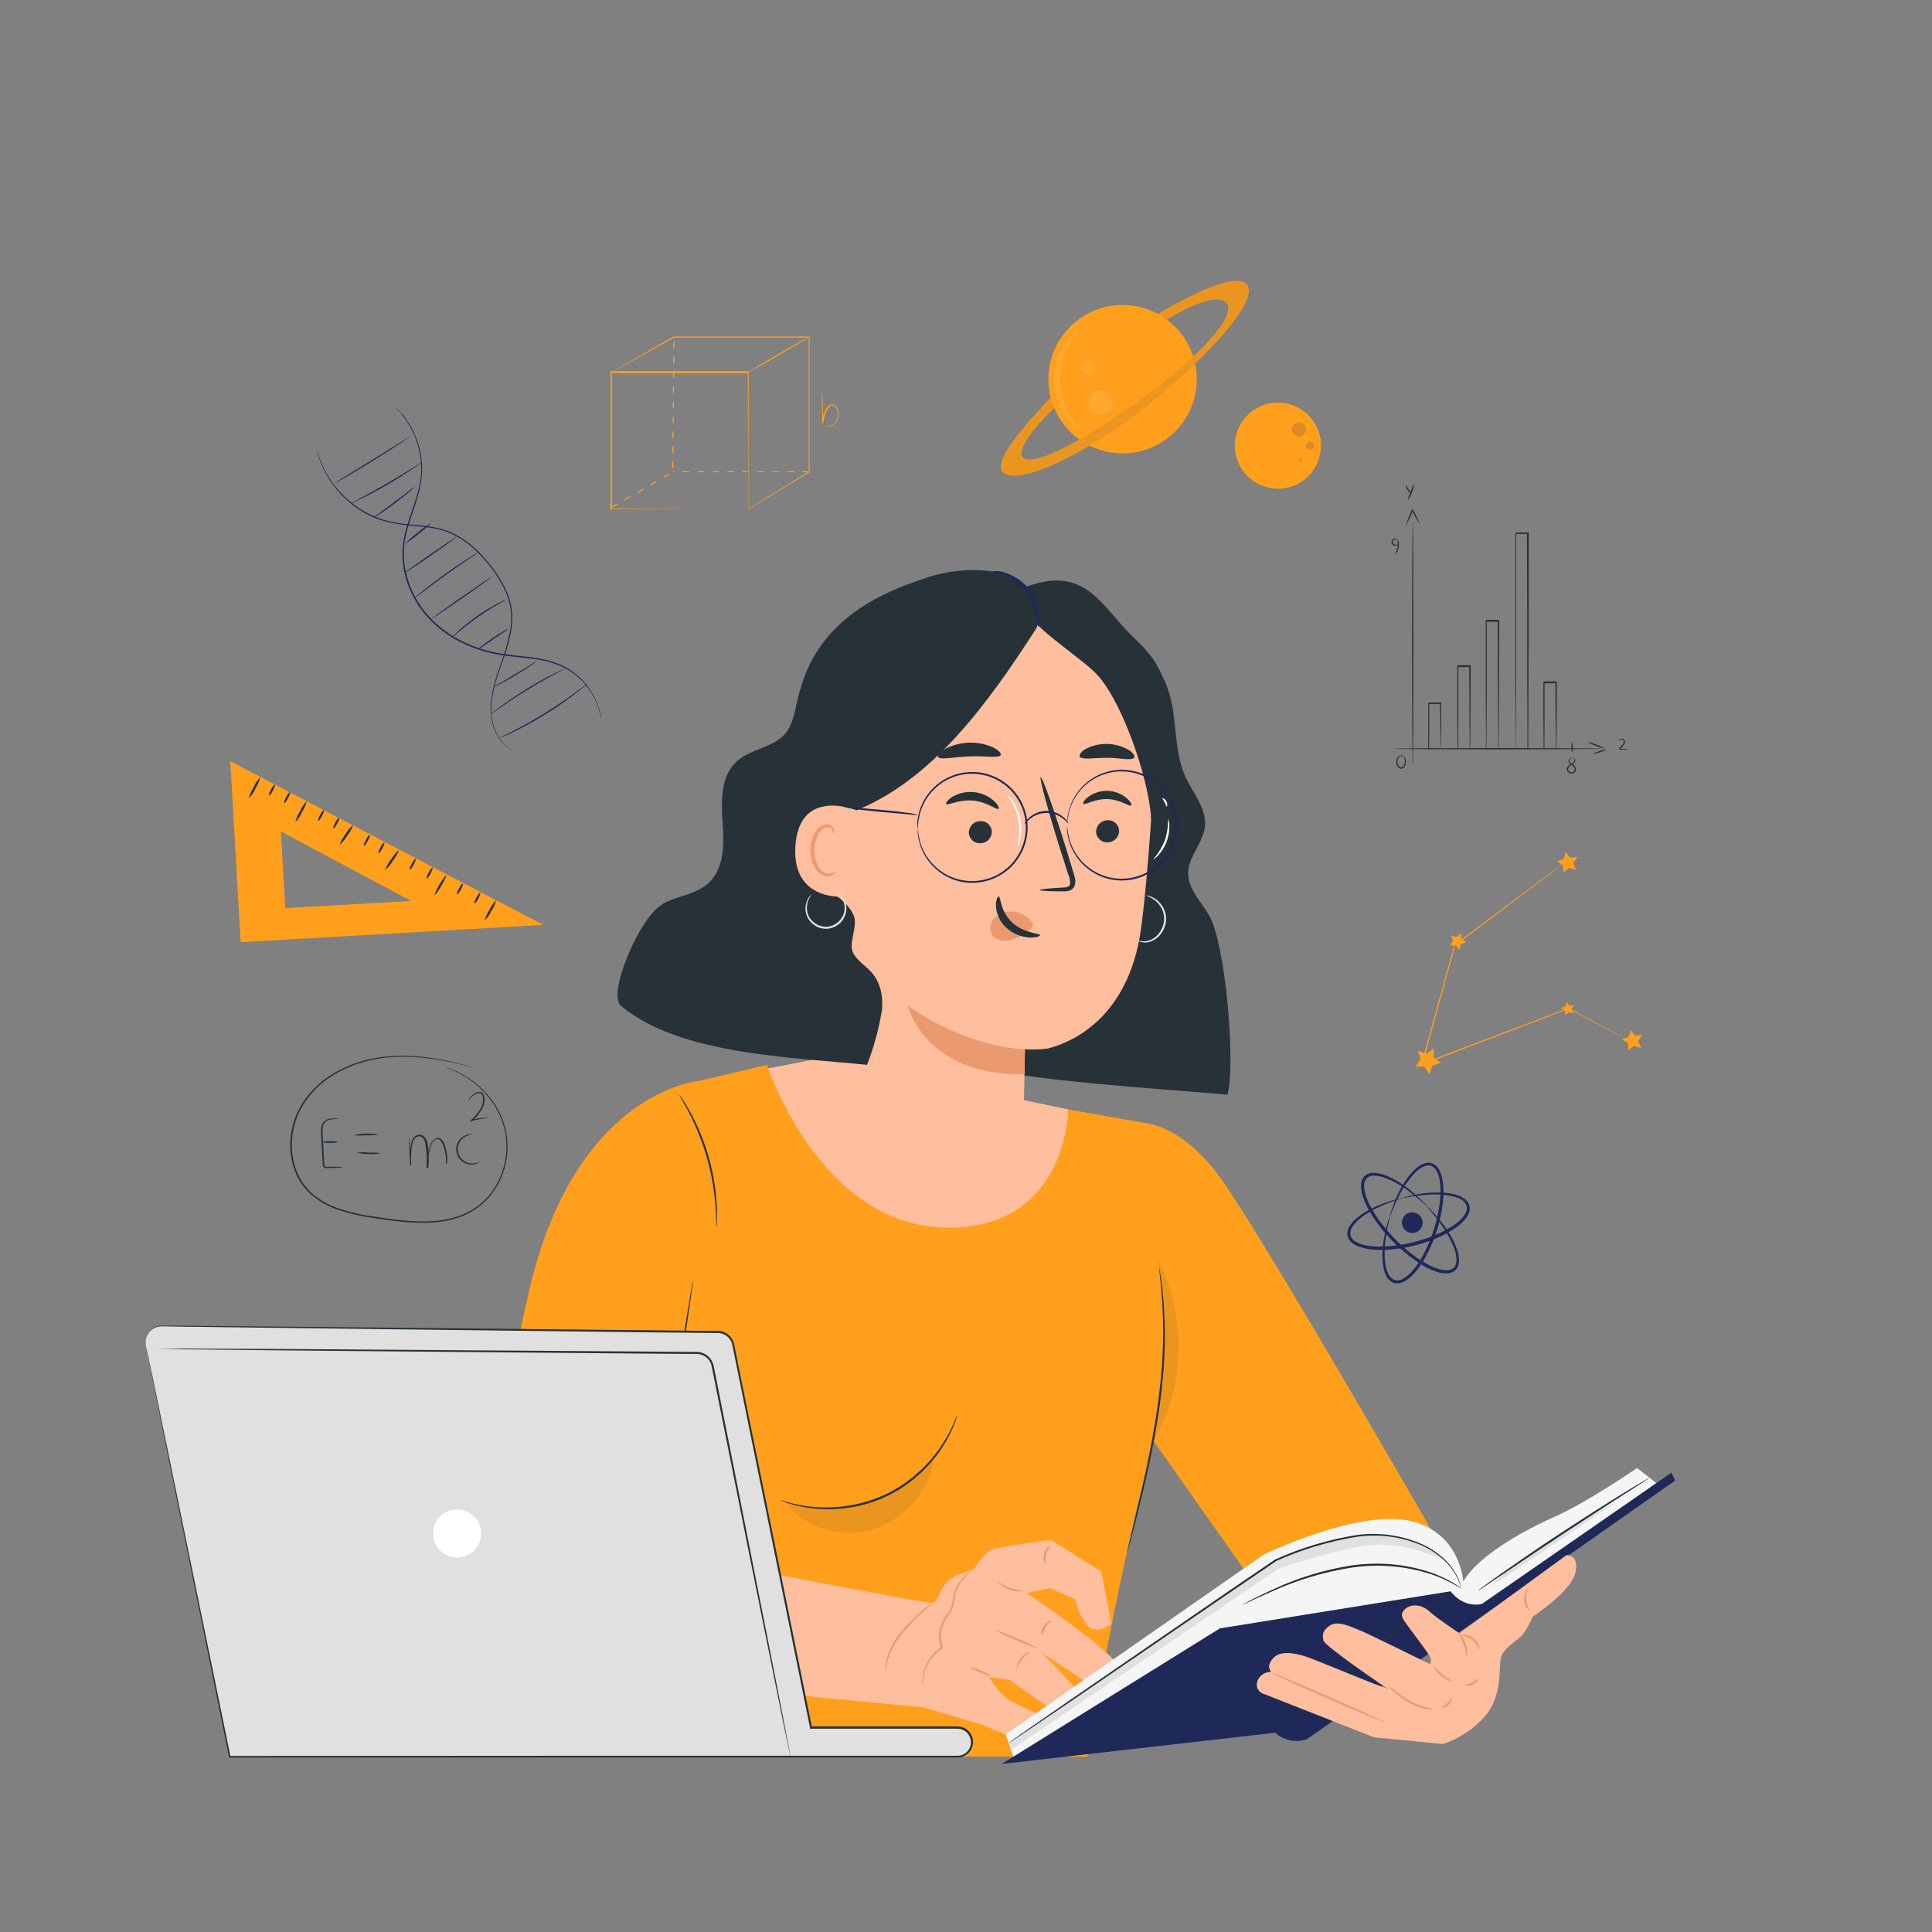 <svg width="198" height="198" viewBox="0 0 198 198" fill="none" xmlns="http://www.w3.org/2000/svg">
<rect x="0" y="0" width="198" height="198" fill="#808080" stroke="none"/>
<path d="M32.433 45.912C32.449 45.946 32.461 45.982 32.468 46.019L32.555 46.336C32.599 46.511 32.654 46.682 32.718 46.851C32.789 47.049 32.864 47.282 32.979 47.532L33.153 47.928L33.379 48.355C33.456 48.513 33.544 48.665 33.64 48.811C33.739 48.961 33.827 49.128 33.945 49.286C35.058 50.913 36.615 52.185 38.432 52.949C38.983 53.18 39.554 53.359 40.139 53.484C40.76 53.607 41.388 53.694 42.02 53.745C43.315 53.872 44.717 53.943 46.059 54.481C47.415 55.083 48.617 55.983 49.575 57.115C50.59 58.191 51.41 59.434 51.999 60.79C52.265 61.444 52.428 62.136 52.482 62.841C52.528 63.514 52.486 64.191 52.355 64.853C52.091 66.066 51.733 67.258 51.286 68.417C50.905 69.422 50.621 70.462 50.439 71.521C50.291 72.395 50.324 73.29 50.538 74.151C50.699 74.8 50.991 75.409 51.397 75.941C51.653 76.278 51.967 76.568 52.324 76.796C52.565 76.951 52.72 77.01 52.72 77.018C52.582 76.963 52.45 76.897 52.324 76.82C51.959 76.597 51.637 76.31 51.373 75.972C50.954 75.441 50.65 74.827 50.482 74.171C50.258 73.3 50.217 72.393 50.359 71.506C50.54 70.44 50.821 69.394 51.199 68.381C51.639 67.221 51.991 66.03 52.252 64.817C52.376 64.165 52.415 63.499 52.371 62.837C52.318 62.147 52.157 61.469 51.892 60.829C51.307 59.488 50.495 58.257 49.492 57.19C48.547 56.074 47.361 55.186 46.023 54.592C44.713 54.058 43.323 53.986 42.024 53.856C41.388 53.8 40.757 53.71 40.131 53.587C39.535 53.467 38.952 53.292 38.389 53.064C36.556 52.287 34.992 50.992 33.886 49.337C33.767 49.179 33.676 49.013 33.581 48.858C33.487 48.709 33.401 48.554 33.324 48.395L33.102 47.967L32.932 47.571C32.834 47.347 32.749 47.117 32.678 46.882C32.619 46.713 32.57 46.539 32.532 46.364C32.5 46.225 32.472 46.118 32.456 46.043C32.445 46 32.437 45.956 32.433 45.912Z" fill="#1E2959"/>
<path d="M40.483 41.715L40.57 41.794L40.816 42.032C40.922 42.139 41.041 42.281 41.212 42.428C41.382 42.574 41.513 42.792 41.671 43.03C42.071 43.6 42.399 44.217 42.649 44.867C42.988 45.727 43.19 46.634 43.247 47.556C43.274 48.091 43.254 48.628 43.188 49.16C43.107 49.736 42.982 50.305 42.815 50.862C42.487 52.019 42.023 53.207 41.675 54.51C41.504 55.174 41.407 55.855 41.386 56.541C41.37 57.256 41.444 57.971 41.604 58.668C41.938 60.146 42.607 61.528 43.56 62.707C44.515 63.876 45.696 64.84 47.033 65.542C48.273 66.205 49.609 66.67 50.993 66.92C52.315 67.166 53.598 67.229 54.786 67.411C55.899 67.544 56.979 67.871 57.978 68.377C59.404 69.177 60.52 70.432 61.146 71.942C61.316 72.347 61.448 72.767 61.542 73.197C61.566 73.343 61.582 73.454 61.598 73.537C61.6 73.576 61.6 73.614 61.598 73.652C61.598 73.652 61.598 73.613 61.57 73.537C61.542 73.462 61.53 73.347 61.503 73.205C61.405 72.78 61.272 72.364 61.107 71.961C60.829 71.329 60.465 70.739 60.026 70.207C59.443 69.502 58.731 68.916 57.927 68.481C56.934 67.985 55.861 67.667 54.759 67.542C53.571 67.364 52.292 67.304 50.957 67.063C49.56 66.809 48.211 66.342 46.958 65.677C45.605 64.967 44.409 63.992 43.441 62.81C42.482 61.618 41.805 60.225 41.461 58.735C41.304 58.027 41.233 57.302 41.247 56.577C41.269 55.882 41.367 55.191 41.54 54.517C41.877 53.203 42.364 52.015 42.697 50.866C42.871 50.316 43.003 49.754 43.093 49.183C43.163 48.659 43.186 48.128 43.16 47.599C43.069 45.989 42.542 44.434 41.635 43.101C41.481 42.859 41.319 42.669 41.188 42.491C41.057 42.313 40.926 42.182 40.824 42.095L40.59 41.846C40.55 41.805 40.514 41.762 40.483 41.715Z" fill="#1E2959"/>
<path d="M60.16 70.092C60.066 70.195 59.963 70.29 59.851 70.373C59.645 70.551 59.34 70.797 58.956 71.09C57.96 71.859 56.923 72.576 55.852 73.236C54.779 73.896 53.672 74.5 52.537 75.046C52.101 75.256 51.745 75.418 51.499 75.521C51.373 75.585 51.24 75.636 51.103 75.671C51.221 75.597 51.344 75.531 51.472 75.473L52.493 74.963C53.353 74.527 54.525 73.893 55.776 73.121C57.028 72.349 58.121 71.585 58.897 71.014L59.812 70.333C59.921 70.244 60.038 70.163 60.16 70.092Z" fill="#1E2959"/>
<path d="M58.033 68.429C57.936 68.502 57.831 68.564 57.721 68.615L56.857 69.083C56.129 69.479 55.131 70.041 54.05 70.702C52.969 71.364 52.018 72.005 51.337 72.476L50.545 73.039C50.448 73.111 50.346 73.175 50.24 73.233C50.324 73.145 50.415 73.066 50.514 72.995C50.696 72.849 50.965 72.647 51.306 72.401C51.975 71.906 52.925 71.257 54.006 70.591C55.087 69.926 56.097 69.376 56.838 69.007C57.21 68.817 57.511 68.671 57.725 68.576C57.824 68.519 57.927 68.47 58.033 68.429Z" fill="#1E2959"/>
<path d="M54.985 67.788C54.794 67.954 54.588 68.104 54.371 68.235C53.975 68.493 53.44 68.841 52.831 69.209C52.221 69.578 51.662 69.89 51.247 70.112C51.03 70.241 50.802 70.351 50.565 70.441C50.765 70.292 50.977 70.159 51.199 70.045L52.759 69.11L54.319 68.172C54.529 68.024 54.752 67.895 54.985 67.788Z" fill="#1E2959"/>
<path d="M52.142 64.421C52 64.551 51.845 64.664 51.678 64.758L50.534 65.526L49.397 66.318C49.248 66.437 49.086 66.539 48.914 66.623C49.038 66.472 49.181 66.339 49.342 66.227C49.619 66.005 50.011 65.716 50.459 65.411C50.906 65.106 51.322 64.849 51.647 64.675C51.8 64.57 51.966 64.484 52.142 64.421Z" fill="#1E2959"/>
<path d="M51.915 61.419C51.915 61.439 51.579 61.621 51.036 61.934C50.494 62.247 49.753 62.703 48.973 63.249C48.193 63.795 47.512 64.342 47.033 64.746C46.78 64.976 46.516 65.193 46.241 65.395C46.295 65.321 46.356 65.252 46.423 65.189C46.546 65.063 46.732 64.888 46.965 64.675C48.185 63.573 49.535 62.625 50.985 61.851C51.262 61.705 51.492 61.594 51.65 61.518C51.734 61.474 51.823 61.441 51.915 61.419Z" fill="#1E2959"/>
<path d="M50.43 59.092C50.45 59.123 49.06 60.125 47.326 61.337C45.591 62.549 44.158 63.499 44.158 63.471C44.158 63.444 45.524 62.434 47.258 61.226C48.993 60.018 50.407 59.06 50.43 59.092Z" fill="#1E2959"/>
<path d="M49.246 56.466C49.164 56.541 49.074 56.608 48.977 56.664C48.779 56.798 48.529 56.969 48.228 57.167C47.595 57.59 46.724 58.184 45.777 58.858C44.831 59.531 43.991 60.164 43.401 60.624L42.681 61.17C42.596 61.242 42.505 61.304 42.407 61.356C42.479 61.271 42.56 61.194 42.649 61.127C42.807 60.988 43.045 60.79 43.342 60.549C43.936 60.069 44.767 59.424 45.718 58.751C46.668 58.078 47.547 57.492 48.193 57.087C48.517 56.886 48.783 56.727 48.985 56.62C49.066 56.56 49.154 56.508 49.246 56.466Z" fill="#1E2959"/>
<path d="M46.803 55.013C46.827 55.04 45.647 55.896 44.174 56.921C42.701 57.947 41.485 58.747 41.461 58.719C41.438 58.691 42.622 57.832 44.095 56.81C45.568 55.789 46.783 54.981 46.803 55.013Z" fill="#1E2959"/>
<path d="M44.241 53.547C43.821 53.972 43.368 54.363 42.887 54.716C42.434 55.105 41.954 55.462 41.449 55.781C41.87 55.352 42.323 54.955 42.803 54.593C43.257 54.21 43.737 53.86 44.241 53.547Z" fill="#1E2959"/>
<path d="M42.515 49.869C42.339 50.064 42.145 50.243 41.937 50.403C41.568 50.716 41.046 51.14 40.452 51.591C39.858 52.043 39.307 52.415 38.899 52.68C38.687 52.834 38.46 52.967 38.222 53.076C38.418 52.901 38.627 52.741 38.848 52.597C39.244 52.312 39.782 51.92 40.372 51.48C40.962 51.041 41.493 50.629 41.877 50.332C42.077 50.161 42.29 50.006 42.515 49.869Z" fill="#1E2959"/>
<path d="M43.259 47.366C43.178 47.444 43.089 47.513 42.994 47.572C42.823 47.698 42.566 47.873 42.249 48.083C41.611 48.506 40.717 49.072 39.707 49.666C38.697 50.261 37.758 50.744 37.073 51.084C36.733 51.254 36.452 51.389 36.258 51.48C36.16 51.534 36.056 51.577 35.949 51.607C36.038 51.541 36.134 51.484 36.234 51.437L37.026 51.005C37.699 50.645 38.61 50.138 39.636 49.552C40.661 48.966 41.544 48.419 42.194 48.015L42.962 47.54C43.054 47.471 43.154 47.412 43.259 47.366Z" fill="#1E2959"/>
<path d="M42.071 44.693C41.981 44.773 41.884 44.846 41.782 44.911C41.592 45.045 41.315 45.235 40.966 45.469C40.273 45.928 39.307 46.554 38.226 47.223C37.145 47.892 36.159 48.479 35.454 48.891C35.094 49.096 34.801 49.263 34.595 49.374C34.491 49.435 34.382 49.488 34.27 49.532C34.362 49.454 34.462 49.385 34.567 49.326L35.407 48.807L38.178 47.108L40.95 45.39L41.79 44.867C41.878 44.8 41.972 44.742 42.071 44.693Z" fill="#1E2959"/>
<path d="M146.266 123.636C146.247 123.655 145.954 123.362 145.383 122.875C145.098 122.634 144.746 122.341 144.318 122.028C143.836 121.673 143.327 121.356 142.797 121.077C142.492 120.92 142.174 120.788 141.847 120.681C141.504 120.556 141.143 120.492 140.778 120.491C140.598 120.491 140.42 120.533 140.259 120.614C140.102 120.696 139.976 120.828 139.903 120.99C139.826 121.167 139.789 121.36 139.796 121.553C139.799 121.761 139.826 121.968 139.875 122.17C139.981 122.599 140.135 123.015 140.334 123.41C140.543 123.829 140.777 124.235 141.035 124.626C142.144 126.264 143.533 127.694 145.138 128.851C145.517 129.122 145.914 129.369 146.326 129.587C146.715 129.8 147.127 129.968 147.553 130.086C147.754 130.142 147.96 130.175 148.167 130.185C148.359 130.197 148.551 130.165 148.73 130.094C148.897 130.028 149.037 129.906 149.126 129.75C149.21 129.591 149.258 129.415 149.264 129.235C149.276 128.869 149.222 128.505 149.106 128.158C148.998 127.828 148.866 127.506 148.71 127.196C148.446 126.658 148.142 126.141 147.803 125.647C147.502 125.212 147.225 124.855 146.987 124.558C146.52 123.976 146.235 123.671 146.255 123.651C146.274 123.632 146.342 123.711 146.488 123.849C146.635 123.988 146.837 124.194 147.086 124.475C147.393 124.815 147.682 125.171 147.953 125.54C148.316 126.031 148.639 126.55 148.92 127.093C149.081 127.413 149.22 127.744 149.335 128.083C149.468 128.464 149.531 128.867 149.522 129.271C149.517 129.493 149.46 129.712 149.355 129.908C149.241 130.119 149.06 130.285 148.84 130.379C148.623 130.47 148.387 130.512 148.151 130.502C147.92 130.495 147.69 130.462 147.466 130.403C147.017 130.281 146.582 130.108 146.171 129.888C145.742 129.653 145.329 129.388 144.936 129.096C143.291 127.923 141.873 126.46 140.75 124.78C140.483 124.379 140.244 123.961 140.033 123.529C139.828 123.111 139.67 122.671 139.562 122.218C139.508 121.994 139.482 121.763 139.483 121.533C139.477 121.296 139.525 121.062 139.626 120.848C139.727 120.63 139.899 120.453 140.113 120.345C140.312 120.247 140.532 120.197 140.754 120.198C141.152 120.202 141.547 120.277 141.918 120.42C142.254 120.545 142.58 120.694 142.893 120.868C143.426 121.163 143.934 121.501 144.413 121.877C144.837 122.21 145.181 122.515 145.455 122.776C145.728 123.038 145.93 123.247 146.061 123.394C146.191 123.541 146.274 123.628 146.266 123.636Z" fill="#1E2959"/>
<path d="M142.469 124.585C142.493 124.585 142.378 124.981 142.227 125.686C142.152 126.043 142.069 126.478 142.002 126.985C141.925 127.559 141.893 128.137 141.907 128.716C141.914 129.049 141.949 129.382 142.01 129.71C142.067 130.058 142.186 130.393 142.362 130.7C142.452 130.85 142.573 130.978 142.718 131.076C142.863 131.17 143.033 131.217 143.205 131.21C143.394 131.205 143.579 131.159 143.748 131.076C143.927 130.984 144.095 130.871 144.247 130.739C144.571 130.459 144.862 130.143 145.114 129.797C145.381 129.432 145.623 129.05 145.839 128.652C146.739 126.964 147.322 125.125 147.561 123.227C147.613 122.779 147.636 122.328 147.629 121.877C147.622 121.448 147.568 121.022 147.466 120.606C147.415 120.411 147.343 120.223 147.253 120.043C147.169 119.877 147.05 119.731 146.904 119.616C146.768 119.509 146.602 119.448 146.429 119.441C146.254 119.438 146.081 119.473 145.922 119.544C145.602 119.693 145.312 119.897 145.063 120.146C144.824 120.381 144.604 120.634 144.405 120.903C144.055 121.364 143.743 121.853 143.471 122.364C143.233 122.815 143.051 123.219 142.908 123.552C142.623 124.221 142.493 124.601 142.469 124.593C142.472 124.494 142.492 124.397 142.528 124.304C142.58 124.118 142.663 123.849 142.786 123.512C142.908 123.176 143.079 122.756 143.304 122.289C143.561 121.756 143.862 121.246 144.203 120.764C144.403 120.481 144.627 120.216 144.873 119.972C145.139 119.691 145.454 119.462 145.803 119.295C145.998 119.206 146.211 119.162 146.425 119.164C146.657 119.17 146.881 119.247 147.066 119.386C147.247 119.526 147.395 119.703 147.502 119.905C147.608 120.103 147.69 120.313 147.748 120.53C147.86 120.968 147.921 121.417 147.93 121.869C147.943 122.336 147.924 122.803 147.87 123.267C147.639 125.21 147.041 127.091 146.108 128.811C145.884 129.224 145.632 129.621 145.352 129.999C145.084 130.362 144.774 130.693 144.429 130.985C144.258 131.129 144.07 131.252 143.871 131.353C143.667 131.459 143.443 131.518 143.213 131.527C142.983 131.533 142.756 131.468 142.564 131.341C142.387 131.218 142.239 131.059 142.128 130.874C141.941 130.536 141.816 130.167 141.76 129.785C141.701 129.444 141.672 129.098 141.673 128.751C141.67 128.159 141.719 127.568 141.819 126.985C141.891 126.548 141.985 126.114 142.101 125.686C142.196 125.334 142.287 125.065 142.35 124.894C142.37 124.785 142.411 124.68 142.469 124.585Z" fill="#1E2959"/>
<path d="M143.768 122.76C143.768 122.788 143.372 122.891 142.702 123.137C142.362 123.259 141.95 123.418 141.479 123.628C140.951 123.864 140.442 124.142 139.958 124.459C139.677 124.639 139.412 124.843 139.166 125.069C138.9 125.3 138.678 125.578 138.513 125.889C138.432 126.043 138.386 126.214 138.378 126.388C138.375 126.561 138.426 126.732 138.525 126.875C138.627 127.027 138.762 127.154 138.921 127.247C139.093 127.35 139.276 127.434 139.467 127.497C139.877 127.622 140.299 127.702 140.726 127.734C141.177 127.764 141.63 127.764 142.081 127.734C143.034 127.678 143.979 127.531 144.904 127.295C145.831 127.063 146.734 126.745 147.601 126.344C148.011 126.152 148.407 125.934 148.789 125.691C149.15 125.467 149.484 125.201 149.783 124.899C149.924 124.755 150.046 124.594 150.147 124.42C150.246 124.262 150.308 124.085 150.329 123.901C150.347 123.73 150.313 123.557 150.23 123.406C150.141 123.25 150.02 123.115 149.874 123.01C149.578 122.821 149.251 122.687 148.908 122.614C148.584 122.534 148.254 122.48 147.922 122.451C147.344 122.406 146.765 122.406 146.187 122.451C145.676 122.491 145.237 122.547 144.876 122.598C144.164 122.709 143.772 122.8 143.764 122.772C143.85 122.725 143.944 122.692 144.041 122.673C144.223 122.618 144.496 122.547 144.857 122.471C145.217 122.396 145.649 122.325 146.171 122.269C146.759 122.207 147.351 122.194 147.942 122.23C148.287 122.25 148.63 122.301 148.967 122.38C149.347 122.457 149.708 122.605 150.032 122.816C150.211 122.934 150.362 123.091 150.472 123.275C150.589 123.475 150.641 123.706 150.618 123.936C150.598 124.165 150.526 124.385 150.409 124.582C150.297 124.775 150.164 124.954 150.013 125.117C149.699 125.444 149.348 125.734 148.967 125.98C148.576 126.235 148.169 126.464 147.747 126.665C146.857 127.08 145.929 127.407 144.975 127.643C144.03 127.884 143.063 128.031 142.089 128.083C141.623 128.109 141.156 128.101 140.691 128.059C140.24 128.023 139.794 127.934 139.364 127.794C139.15 127.724 138.946 127.63 138.754 127.512C138.56 127.393 138.392 127.234 138.263 127.045C138.138 126.852 138.074 126.626 138.081 126.396C138.091 126.18 138.149 125.969 138.251 125.778C138.438 125.44 138.685 125.14 138.98 124.891C139.242 124.663 139.521 124.456 139.816 124.273C140.321 123.965 140.85 123.701 141.4 123.481C141.81 123.312 142.229 123.164 142.655 123.038C143.003 122.935 143.281 122.867 143.467 122.828C143.563 122.789 143.664 122.766 143.768 122.76Z" fill="#1E2959"/>
<path d="M145.764 125.045C145.815 125.248 145.804 125.463 145.733 125.66C145.662 125.858 145.535 126.03 145.366 126.155C145.197 126.28 144.995 126.352 144.786 126.362C144.576 126.372 144.368 126.32 144.188 126.212C144.008 126.104 143.864 125.945 143.775 125.755C143.685 125.566 143.654 125.354 143.684 125.146C143.715 124.938 143.807 124.745 143.948 124.589C144.089 124.434 144.273 124.323 144.477 124.273C144.75 124.205 145.038 124.249 145.279 124.394C145.52 124.538 145.695 124.772 145.764 125.045Z" fill="#1E2959"/>
<path d="M167.397 106.865L167.278 106.81L166.934 106.635L165.607 105.946L160.732 103.384H160.776L145.76 109.122L145.625 109.174L145.665 109.035L146.124 107.376C147.173 103.59 148.167 100.006 149.039 96.854V96.83L157.355 90.597L159.731 88.839L160.36 88.376L160.523 88.261C160.557 88.232 160.577 88.22 160.582 88.225L160.53 88.269L160.372 88.396L159.754 88.871L157.41 90.657L149.118 96.933L149.141 96.898C148.27 100.066 147.284 103.63 146.239 107.427C146.08 107.994 145.926 108.56 145.779 109.087L145.684 109L160.732 103.301H160.756L165.607 105.903L166.918 106.612L167.258 106.802L167.397 106.865Z" fill="#FF9F1C"/>
<path d="M147.688 108.94L146.789 109.205L146.5 110.096L145.969 109.324H145.031L145.601 108.579L145.312 107.688L146.195 108.001L146.951 107.451L146.928 108.389L147.688 108.94Z" fill="#FF9F1C"/>
<path d="M150.282 96.565L149.716 96.771L149.561 97.357L149.189 96.882L148.583 96.917L148.924 96.414L148.702 95.852L149.284 96.018L149.751 95.634L149.771 96.24L150.282 96.565Z" fill="#FF9F1C"/>
<path d="M161.651 87.841L161.239 88.463L161.513 89.151L160.796 88.95L160.226 89.425L160.194 88.68L159.568 88.284L160.265 88.027L160.447 87.306L160.911 87.888L161.651 87.841Z" fill="#FF9F1C"/>
<path d="M168.308 106.08L167.892 106.702L168.169 107.391L167.453 107.189L166.879 107.664L166.851 106.92L166.221 106.524L166.918 106.267L167.104 105.546L167.564 106.128L168.308 106.08Z" fill="#FF9F1C"/>
<path d="M161.322 103.028L161.057 103.424L161.235 103.863L160.776 103.733L160.411 104.037L160.396 103.562L159.992 103.309L160.439 103.142L160.554 102.683L160.851 103.059L161.322 103.028Z" fill="#FF9F1C"/>
<path d="M122.55 40.086C123.226 35.942 120.415 32.034 116.271 31.358C112.127 30.681 108.219 33.492 107.542 37.637C106.866 41.781 109.677 45.689 113.821 46.365C117.966 47.042 121.874 44.231 122.55 40.086Z" fill="#FF9F1C"/>
<g opacity="0.3">
<path opacity="0.3" d="M114.048 41.239C114.048 41.485 113.975 41.724 113.839 41.928C113.703 42.132 113.509 42.291 113.283 42.385C113.056 42.478 112.807 42.503 112.567 42.455C112.326 42.407 112.105 42.289 111.932 42.116C111.759 41.943 111.64 41.722 111.593 41.481C111.545 41.241 111.569 40.992 111.663 40.765C111.757 40.539 111.916 40.345 112.12 40.209C112.324 40.073 112.563 40 112.808 40C113.137 40 113.452 40.131 113.685 40.363C113.917 40.596 114.048 40.911 114.048 41.239Z" fill="white"/>
</g>
<g opacity="0.3">
<path opacity="0.3" d="M112.306 37.66C112.306 37.802 112.263 37.942 112.184 38.06C112.105 38.179 111.992 38.271 111.861 38.325C111.729 38.38 111.584 38.394 111.444 38.367C111.305 38.339 111.176 38.27 111.075 38.169C110.975 38.069 110.906 37.94 110.878 37.8C110.85 37.66 110.865 37.516 110.919 37.384C110.974 37.252 111.066 37.14 111.185 37.06C111.303 36.981 111.442 36.939 111.585 36.939C111.776 36.939 111.959 37.015 112.095 37.15C112.23 37.285 112.306 37.468 112.306 37.66Z" fill="white"/>
</g>
<path d="M107.676 40.717C107.712 40.847 101.17 47.124 102.857 48.463C104.544 49.801 111.636 46.368 117.683 41.485C123.73 36.602 129.25 30.67 127.737 29.102C126.225 27.534 118.673 32.179 118.673 32.179L119.592 32.753C119.592 32.753 124.158 29.823 125.603 30.959C127.048 32.096 122.93 36.543 117.117 40.788C111.303 45.033 105.684 48.011 104.813 46.847C103.942 45.683 108.056 41.806 108.056 41.806L107.676 40.717Z" fill="#FF9F1C"/>
<g opacity="0.3">
<path opacity="0.3" d="M107.676 40.717C107.712 40.847 101.17 47.124 102.857 48.463C104.544 49.801 111.636 46.368 117.683 41.485C123.73 36.602 129.25 30.67 127.737 29.102C126.225 27.534 118.673 32.179 118.673 32.179L119.592 32.753C119.592 32.753 124.158 29.823 125.603 30.959C127.048 32.096 122.93 36.543 117.117 40.788C111.303 45.033 105.684 48.011 104.813 46.847C103.942 45.683 108.056 41.806 108.056 41.806L107.676 40.717Z" fill="#1E2959"/>
</g>
<g opacity="0.3">
<path opacity="0.3" d="M110.88 33.51C110.939 33.585 110.424 34.02 109.842 34.9C109.069 36.026 108.642 37.355 108.614 38.722C108.587 40.088 108.96 41.433 109.688 42.59C110.238 43.489 110.733 43.948 110.67 44.019C110.606 44.091 110.02 43.718 109.343 42.831C108.951 42.304 108.64 41.72 108.42 41.101C107.859 39.56 107.893 37.866 108.516 36.349C108.759 35.739 109.093 35.169 109.506 34.658C110.202 33.787 110.828 33.458 110.88 33.51Z" fill="white"/>
</g>
<path d="M126.553 45.568C126.574 44.695 126.853 43.847 127.355 43.133C127.858 42.419 128.56 41.869 129.375 41.554C130.19 41.239 131.079 41.173 131.932 41.363C132.784 41.554 133.56 41.993 134.163 42.625C134.766 43.257 135.168 44.054 135.317 44.914C135.467 45.775 135.359 46.66 135.005 47.459C134.652 48.257 134.07 48.933 133.332 49.401C132.595 49.869 131.735 50.107 130.862 50.086C129.692 50.058 128.58 49.567 127.772 48.719C126.964 47.872 126.526 46.739 126.553 45.568Z" fill="#FF9F1C"/>
<g opacity="0.4">
<path opacity="0.4" d="M132.407 43.984C132.41 43.841 132.455 43.703 132.537 43.586C132.619 43.469 132.734 43.379 132.867 43.328C133 43.276 133.145 43.266 133.285 43.297C133.424 43.328 133.551 43.4 133.649 43.503C133.748 43.607 133.813 43.737 133.837 43.877C133.862 44.018 133.844 44.163 133.786 44.293C133.728 44.423 133.632 44.534 133.511 44.61C133.391 44.686 133.25 44.724 133.107 44.721C133.013 44.718 132.92 44.698 132.833 44.66C132.747 44.621 132.669 44.566 132.604 44.498C132.539 44.429 132.488 44.349 132.454 44.261C132.42 44.172 132.404 44.078 132.407 43.984Z" fill="#1E2959"/>
</g>
<g opacity="0.4">
<path opacity="0.4" d="M133.848 45.663C133.85 45.579 133.878 45.498 133.926 45.431C133.975 45.363 134.043 45.311 134.121 45.282C134.199 45.253 134.284 45.248 134.366 45.267C134.447 45.286 134.52 45.33 134.577 45.391C134.633 45.453 134.67 45.53 134.682 45.612C134.695 45.695 134.682 45.779 134.647 45.855C134.611 45.93 134.554 45.993 134.482 46.036C134.41 46.079 134.327 46.099 134.244 46.094C134.135 46.087 134.033 46.038 133.959 45.958C133.885 45.877 133.845 45.772 133.848 45.663Z" fill="#1E2959"/>
</g>
<g opacity="0.4">
<path opacity="0.4" d="M133.282 46.95C133.323 46.951 133.362 46.968 133.391 46.998C133.42 47.027 133.436 47.067 133.436 47.108C133.435 47.128 133.431 47.148 133.423 47.167C133.415 47.185 133.403 47.202 133.388 47.216C133.373 47.23 133.356 47.241 133.337 47.248C133.318 47.256 133.298 47.259 133.278 47.259C133.257 47.259 133.237 47.255 133.218 47.246C133.199 47.238 133.182 47.227 133.168 47.212C133.154 47.197 133.143 47.179 133.136 47.16C133.129 47.141 133.126 47.121 133.127 47.1C133.128 47.06 133.145 47.022 133.174 46.993C133.203 46.965 133.241 46.95 133.282 46.95Z" fill="#1E2959"/>
</g>
<path d="M144.786 78.507C144.746 78.507 144.718 72.915 144.718 66.021C144.718 59.127 144.746 53.535 144.786 53.535C144.825 53.535 144.853 59.123 144.853 66.021C144.853 72.919 144.821 78.507 144.786 78.507Z" fill="#263238"/>
<path d="M145.53 53.749C145.212 53.288 144.928 52.803 144.683 52.3H144.801V52.331C144.597 52.867 144.355 53.387 144.077 53.888C144.233 53.336 144.434 52.798 144.679 52.28V52.248L144.734 52.122L144.797 52.24C145.082 52.723 145.327 53.227 145.53 53.749Z" fill="#263238"/>
<path d="M144.647 50.586C144.623 50.613 144.418 50.479 144.251 50.229C144.085 49.98 144.045 49.738 144.081 49.73C144.117 49.722 144.212 49.928 144.362 50.158C144.513 50.388 144.671 50.558 144.647 50.586Z" fill="#263238"/>
<path d="M144.255 51.306C144.33 50.999 144.436 50.701 144.572 50.415C144.662 50.113 144.784 49.821 144.936 49.544C144.912 49.862 144.83 50.174 144.694 50.463C144.601 50.768 144.452 51.054 144.255 51.306Z" fill="#263238"/>
<path d="M142.996 56.822C143.086 56.571 143.163 56.314 143.225 56.054C143.239 55.79 143.239 55.526 143.225 55.262C143.366 55.513 143.407 55.807 143.34 56.086C143.321 56.366 143.198 56.628 142.996 56.822Z" fill="#263238"/>
<path d="M143.241 55.781C143.241 55.781 143.209 55.888 143.051 55.927C142.957 55.947 142.859 55.93 142.778 55.88C142.729 55.845 142.69 55.8 142.661 55.748C142.633 55.696 142.616 55.638 142.613 55.578C142.61 55.519 142.621 55.46 142.644 55.405C142.667 55.35 142.702 55.301 142.746 55.262C142.824 55.206 142.92 55.181 143.015 55.191C143.178 55.191 143.233 55.309 143.217 55.317C143.201 55.325 143.134 55.278 143.011 55.285C142.974 55.285 142.938 55.292 142.904 55.306C142.87 55.321 142.839 55.342 142.814 55.369C142.788 55.395 142.769 55.427 142.757 55.462C142.744 55.497 142.739 55.534 142.742 55.571C142.743 55.608 142.752 55.644 142.768 55.677C142.784 55.711 142.807 55.74 142.835 55.765C142.862 55.789 142.895 55.808 142.93 55.819C142.965 55.831 143.002 55.835 143.039 55.832C143.162 55.836 143.225 55.765 143.241 55.781Z" fill="#263238"/>
<path d="M164.225 76.733C164.225 76.769 159.442 76.8 153.533 76.8C147.625 76.8 142.841 76.769 142.841 76.733C142.841 76.697 147.621 76.665 153.533 76.665C159.446 76.665 164.225 76.697 164.225 76.733Z" fill="#263238"/>
<path d="M164.443 76.705C164.133 76.657 163.831 76.564 163.548 76.428C163.254 76.336 162.974 76.202 162.716 76.032C163.022 76.082 163.318 76.177 163.595 76.313C163.895 76.402 164.181 76.534 164.443 76.705Z" fill="#263238"/>
<path d="M164.677 76.785C164.226 77.041 163.732 77.214 163.22 77.296C163.438 77.153 163.677 77.046 163.929 76.979C164.165 76.871 164.418 76.805 164.677 76.785Z" fill="#263238"/>
<path d="M143.78 77.41C143.854 77.461 143.917 77.527 143.964 77.603C144.012 77.68 144.043 77.765 144.057 77.854C144.104 78.047 144.089 78.251 144.013 78.436C143.97 78.55 143.896 78.65 143.799 78.725C143.74 78.763 143.672 78.783 143.601 78.783C143.531 78.783 143.462 78.763 143.403 78.725C143.303 78.65 143.222 78.552 143.168 78.439C143.114 78.326 143.089 78.201 143.095 78.075C143.092 77.974 143.112 77.874 143.153 77.781C143.194 77.689 143.255 77.606 143.332 77.541C143.384 77.496 143.443 77.463 143.508 77.442C143.572 77.421 143.641 77.412 143.708 77.418C143.803 77.418 143.847 77.462 143.843 77.466C143.839 77.47 143.792 77.466 143.708 77.466C143.591 77.476 143.481 77.526 143.396 77.608C143.334 77.667 143.287 77.739 143.256 77.818C143.225 77.898 143.212 77.983 143.217 78.067C143.215 78.171 143.236 78.273 143.28 78.367C143.324 78.46 143.39 78.542 143.471 78.606C143.51 78.631 143.555 78.644 143.601 78.644C143.648 78.644 143.693 78.631 143.732 78.606C143.81 78.546 143.872 78.467 143.91 78.376C143.98 78.214 144.002 78.036 143.974 77.862C143.932 77.702 143.867 77.55 143.78 77.41Z" fill="#263238"/>
<path d="M161.172 77.692C161.172 77.692 161.247 77.648 161.35 77.735C161.38 77.762 161.404 77.795 161.42 77.832C161.436 77.869 161.443 77.909 161.441 77.949C161.431 78.052 161.386 78.148 161.314 78.222C161.164 78.389 160.887 78.452 160.76 78.654C160.731 78.707 160.715 78.766 160.715 78.826C160.715 78.886 160.731 78.946 160.76 78.998C160.793 79.054 160.841 79.098 160.898 79.127C160.956 79.156 161.021 79.168 161.085 79.161C161.149 79.155 161.211 79.131 161.261 79.09C161.311 79.049 161.348 78.993 161.366 78.931C161.385 78.873 161.389 78.812 161.377 78.752C161.365 78.692 161.338 78.637 161.298 78.591C161.218 78.498 161.122 78.421 161.013 78.365C160.954 78.343 160.901 78.308 160.857 78.263C160.813 78.218 160.78 78.163 160.76 78.103C160.748 78.052 160.748 77.999 160.76 77.947C160.771 77.896 160.794 77.848 160.827 77.806C160.874 77.747 160.935 77.701 161.005 77.672C161.12 77.632 161.188 77.64 161.192 77.648C161.195 77.656 161.128 77.648 161.029 77.719C160.972 77.751 160.923 77.795 160.887 77.85C160.864 77.883 160.849 77.921 160.843 77.961C160.837 78.001 160.839 78.041 160.851 78.08C160.891 78.25 161.207 78.274 161.393 78.515C161.447 78.578 161.484 78.652 161.5 78.733C161.517 78.813 161.513 78.896 161.489 78.975C161.461 79.061 161.409 79.137 161.339 79.193C161.268 79.25 161.182 79.284 161.093 79.291C161.004 79.301 160.914 79.285 160.834 79.245C160.754 79.205 160.687 79.143 160.641 79.066C160.6 78.993 160.579 78.911 160.579 78.828C160.579 78.745 160.6 78.663 160.641 78.591C160.722 78.477 160.831 78.387 160.958 78.329C161.055 78.282 161.147 78.223 161.231 78.155C161.294 78.099 161.336 78.024 161.35 77.941C161.353 77.911 161.35 77.88 161.341 77.851C161.332 77.822 161.318 77.794 161.298 77.771C161.251 77.692 161.172 77.704 161.172 77.692Z" fill="#263238"/>
<path d="M161.117 77.192C161.026 76.802 161.026 76.395 161.117 76.004C161.208 76.395 161.208 76.802 161.117 77.192Z" fill="#263238"/>
<path d="M166.831 76.757C166.714 76.799 166.59 76.818 166.466 76.813L166.07 76.836C166.041 76.846 166.009 76.846 165.979 76.836C165.96 76.824 165.945 76.806 165.937 76.784C165.928 76.763 165.927 76.74 165.932 76.718C165.945 76.668 165.975 76.623 166.015 76.591L166.189 76.409C166.308 76.316 166.386 76.181 166.407 76.032C166.411 75.979 166.396 75.926 166.366 75.881C166.336 75.837 166.292 75.803 166.241 75.787C166.16 75.777 166.079 75.792 166.007 75.831C165.948 75.854 165.916 75.87 165.908 75.862C165.9 75.854 165.928 75.826 165.979 75.787C166.056 75.721 166.155 75.687 166.257 75.692C166.335 75.708 166.406 75.751 166.456 75.814C166.506 75.877 166.532 75.956 166.53 76.036C166.515 76.216 166.43 76.383 166.292 76.5L166.11 76.678C166.078 76.706 166.055 76.733 166.055 76.745H166.078H166.474C166.593 76.729 166.713 76.733 166.831 76.757Z" fill="#263238"/>
<path d="M147.629 76.733C147.629 76.733 147.629 76.599 147.629 76.365C147.629 76.131 147.629 75.787 147.609 75.387C147.609 74.555 147.585 73.407 147.581 72.092L147.645 72.159H146.405L146.473 72.092V73.466C146.473 73.906 146.473 74.325 146.473 74.721C146.473 75.513 146.473 76.187 146.453 76.729L146.413 76.69L147.316 76.709C147.53 76.709 147.649 76.709 147.653 76.729C147.548 76.736 147.444 76.736 147.34 76.729L146.413 76.749H146.374V76.709C146.374 76.167 146.374 75.486 146.374 74.702C146.374 74.306 146.374 73.886 146.374 73.446V72.072L146.441 72.005H147.708V72.068C147.708 73.411 147.708 74.579 147.676 75.406C147.676 75.802 147.676 76.127 147.676 76.373C147.671 76.494 147.655 76.615 147.629 76.733Z" fill="#263238"/>
<path d="M159.449 76.733C159.445 76.685 159.445 76.638 159.449 76.59C159.449 76.487 159.449 76.36 159.449 76.194C159.449 75.838 159.449 75.355 159.43 74.757C159.43 73.545 159.406 71.866 159.402 69.961L159.469 70.024H158.226L158.293 69.961V71.007C158.293 71.351 158.293 71.688 158.293 72.016C158.293 72.678 158.293 73.299 158.293 73.882C158.293 75.03 158.273 76.004 158.269 76.717L158.234 76.681H159.141H159.386H159.477C159.373 76.689 159.268 76.689 159.164 76.681L158.234 76.701H158.198V76.665C158.198 75.953 158.198 74.978 158.174 73.83C158.174 73.248 158.174 72.642 158.174 71.965C158.174 71.636 158.174 71.3 158.174 70.955V69.91L158.242 69.842H159.548V69.91C159.548 71.842 159.548 73.545 159.521 74.753C159.521 75.343 159.521 75.822 159.501 76.174C159.501 76.325 159.501 76.451 159.501 76.57C159.501 76.689 159.449 76.737 159.449 76.733Z" fill="#263238"/>
<path d="M150.619 76.733C150.614 76.675 150.614 76.617 150.619 76.559C150.619 76.432 150.619 76.27 150.619 76.068C150.619 75.636 150.619 75.03 150.599 74.278C150.599 72.761 150.599 70.666 150.571 68.302L150.638 68.369H149.395C149.53 68.235 149.431 68.334 149.462 68.306V69.644C149.462 70.084 149.462 70.512 149.462 70.931C149.462 71.767 149.462 72.555 149.462 73.28C149.462 74.721 149.443 75.909 149.435 76.733L149.403 76.701H150.318H150.559H150.646H150.571H150.334H149.403H149.371V76.67C149.371 75.846 149.371 74.658 149.348 73.216C149.348 72.492 149.348 71.704 149.348 70.868C149.348 70.448 149.348 70.021 149.348 69.581V68.243C149.379 68.211 149.28 68.306 149.415 68.171H150.722V68.235C150.722 70.611 150.702 72.729 150.694 74.258C150.694 75.002 150.694 75.604 150.674 76.032C150.674 76.23 150.674 76.388 150.674 76.507C150.674 76.626 150.619 76.737 150.619 76.733Z" fill="#263238"/>
<path d="M153.541 76.705C153.54 76.683 153.54 76.66 153.541 76.638V76.428C153.541 76.246 153.541 75.993 153.541 75.672C153.541 75.01 153.541 74.064 153.522 72.9C153.522 70.547 153.502 67.296 153.49 63.645L153.557 63.712H152.302L152.365 63.649V67.835C152.365 69.157 152.365 70.401 152.365 71.534C152.365 73.783 152.342 75.585 152.334 76.681L152.31 76.658H153.225H153.549C153.549 76.658 153.526 76.658 153.474 76.658H153.252H152.322H152.294V76.63C152.294 75.513 152.294 73.712 152.266 71.482C152.266 70.349 152.266 69.106 152.266 67.783C152.266 67.118 152.266 66.437 152.266 65.736V63.598C152.294 63.566 152.199 63.661 152.334 63.526H153.64V63.594C153.64 67.261 153.64 70.532 153.613 72.896C153.613 74.06 153.613 75.002 153.593 75.668C153.593 75.984 153.593 76.234 153.593 76.412V76.602C153.545 76.689 153.545 76.709 153.541 76.705Z" fill="#263238"/>
<path d="M156.539 76.705C156.539 76.705 156.539 76.666 156.539 76.59C156.539 76.515 156.539 76.396 156.539 76.254C156.539 75.957 156.539 75.525 156.539 74.975C156.539 73.862 156.539 72.254 156.519 70.27C156.519 66.31 156.519 60.794 156.491 54.656L156.559 54.723H155.315C155.446 54.593 155.355 54.692 155.382 54.664V58.454C155.382 59.689 155.382 60.893 155.382 62.053C155.382 64.378 155.382 66.532 155.382 68.46C155.382 72.302 155.355 75.22 155.347 76.705H156.277H156.59C156.59 76.705 156.566 76.705 156.515 76.705H156.289H155.347H155.327V76.681C155.327 75.196 155.307 72.278 155.295 68.437C155.295 66.508 155.295 64.354 155.295 62.029C155.295 60.869 155.295 59.653 155.295 58.43V54.648C155.327 54.616 155.228 54.707 155.363 54.573H156.669V54.648C156.669 60.806 156.669 66.322 156.642 70.31C156.642 72.29 156.642 73.874 156.622 74.998C156.622 75.545 156.622 75.969 156.622 76.266C156.622 76.404 156.622 76.511 156.622 76.59C156.622 76.669 156.539 76.709 156.539 76.705Z" fill="#263238"/>
<path d="M23.602 78.012L24.659 96.557L55.685 94.787L23.602 78.012ZM28.785 85.207L42.13 92.335L29.233 93.06L28.785 85.207Z" fill="#FF9F1C"/>
<path d="M26.683 79.632C26.584 80.04 26.418 80.43 26.191 80.784C26.024 81.173 25.793 81.53 25.506 81.841C25.603 81.429 25.769 81.035 25.997 80.677C26.166 80.293 26.398 79.94 26.683 79.632Z" fill="#263238"/>
<path d="M31.442 82.091C31.343 82.494 31.177 82.879 30.951 83.227C30.787 83.606 30.558 83.953 30.274 84.253C30.37 83.849 30.535 83.465 30.761 83.117C30.924 82.736 31.155 82.389 31.442 82.091Z" fill="#263238"/>
<path d="M36.198 84.55C36.06 84.94 35.856 85.303 35.596 85.624C35.393 85.986 35.124 86.308 34.804 86.574C34.942 86.183 35.145 85.819 35.406 85.497C35.612 85.136 35.88 84.816 36.198 84.55Z" fill="#263238"/>
<path d="M40.879 87.12C40.746 87.513 40.542 87.878 40.277 88.197C40.069 88.557 39.801 88.878 39.485 89.148C39.619 88.755 39.823 88.39 40.087 88.07C40.295 87.711 40.563 87.39 40.879 87.12Z" fill="#263238"/>
<path d="M45.766 89.626C45.65 90.036 45.465 90.423 45.219 90.771C45.036 91.152 44.789 91.5 44.491 91.8C44.785 91.007 45.216 90.271 45.766 89.626Z" fill="#263238"/>
<path d="M50.838 92.268C50.745 92.656 50.581 93.024 50.355 93.353C50.191 93.716 49.963 94.048 49.682 94.331C49.778 93.942 49.943 93.573 50.169 93.242C50.33 92.879 50.557 92.549 50.838 92.268Z" fill="#263238"/>
<path d="M28.168 80.408C28.219 80.44 28.132 80.709 27.97 81.018C27.807 81.327 27.633 81.544 27.573 81.517C27.514 81.489 27.609 81.216 27.771 80.911C27.934 80.606 28.116 80.388 28.168 80.408Z" fill="#263238"/>
<path d="M29.724 81.18C29.779 81.208 29.688 81.481 29.526 81.786C29.363 82.091 29.193 82.317 29.13 82.289C29.066 82.262 29.169 81.988 29.328 81.68C29.486 81.371 29.672 81.157 29.724 81.18Z" fill="#263238"/>
<path d="M33.197 83.021C33.248 83.053 33.161 83.322 32.999 83.631C32.836 83.94 32.662 84.162 32.603 84.13C32.543 84.099 32.638 83.829 32.801 83.524C32.963 83.219 33.145 82.994 33.197 83.021Z" fill="#263238"/>
<path d="M34.757 83.802C34.808 83.829 34.721 84.103 34.559 84.408C34.397 84.713 34.222 84.938 34.163 84.91C34.103 84.883 34.199 84.609 34.361 84.301C34.523 83.992 34.701 83.774 34.757 83.802Z" fill="#263238"/>
<path d="M37.897 85.56C37.953 85.588 37.861 85.861 37.699 86.166C37.537 86.471 37.366 86.696 37.303 86.669C37.24 86.641 37.339 86.368 37.501 86.059C37.663 85.75 37.846 85.536 37.897 85.56Z" fill="#263238"/>
<path d="M39.386 86.328C39.442 86.356 39.351 86.629 39.188 86.934C39.026 87.239 38.856 87.465 38.792 87.437C38.729 87.409 38.828 87.132 38.99 86.827C39.153 86.522 39.335 86.328 39.386 86.328Z" fill="#263238"/>
<path d="M42.598 88.007C42.649 88.039 42.562 88.308 42.4 88.617C42.237 88.926 42.067 89.144 42.004 89.116C41.94 89.088 42.039 88.815 42.202 88.51C42.364 88.205 42.546 87.98 42.598 88.007Z" fill="#263238"/>
<path d="M44.324 88.922C44.376 88.954 44.289 89.223 44.126 89.532C43.964 89.841 43.79 90.063 43.73 90.031C43.671 89.999 43.766 89.73 43.928 89.425C44.091 89.12 44.273 88.894 44.324 88.922Z" fill="#263238"/>
<path d="M47.429 90.558C47.481 90.585 47.394 90.859 47.231 91.163C47.069 91.468 46.895 91.694 46.835 91.666C46.776 91.639 46.871 91.365 47.033 91.056C47.196 90.748 47.374 90.53 47.429 90.558Z" fill="#263238"/>
<path d="M49.219 91.476C49.27 91.508 49.183 91.781 49.021 92.086C48.858 92.391 48.684 92.616 48.625 92.585C48.565 92.553 48.66 92.284 48.823 91.979C48.985 91.674 49.167 91.448 49.219 91.476Z" fill="#263238"/>
<path d="M76.665 52.209C76.665 52.209 76.665 52.185 76.665 52.142C76.665 52.098 76.665 52.027 76.665 51.944C76.665 51.769 76.665 51.516 76.665 51.187C76.665 50.522 76.665 49.556 76.665 48.328C76.665 45.873 76.646 42.388 76.634 38.175L76.693 38.23H62.659L62.722 38.163C62.722 43.311 62.722 48.118 62.722 52.197L62.667 52.138L72.82 52.169H75.679H75.703H72.86L62.667 52.197H62.568V52.138C62.568 48.059 62.568 43.243 62.568 38.103V38.036H62.635H76.669H76.725V38.096C76.725 42.309 76.705 45.822 76.697 48.289C76.697 49.508 76.697 50.471 76.697 51.132C76.697 51.457 76.697 51.702 76.697 51.876V52.13L76.665 52.209Z" fill="#FF9F1C"/>
<path d="M76.666 52.208C76.7 52.181 76.735 52.156 76.772 52.133L77.093 51.927L78.337 51.135L82.906 48.312L82.883 48.355C82.883 44.692 82.883 39.841 82.883 34.531L82.946 34.598H82.91H69.074H69.098L64.374 37.224L63.083 37.944L62.746 38.127L62.631 38.186C62.666 38.16 62.701 38.137 62.738 38.115L63.071 37.917L64.346 37.176L69.035 34.483H82.871H82.974V34.551C82.974 39.861 82.974 44.712 82.974 48.375V48.403H82.95L78.356 51.211L77.101 51.971L76.772 52.165L76.666 52.208Z" fill="#FF9F1C"/>
<path d="M82.93 34.516C82.95 34.547 81.564 35.391 79.834 36.401C78.103 37.41 76.665 38.206 76.665 38.175C76.665 38.143 78.032 37.3 79.766 36.286C81.501 35.272 82.914 34.484 82.93 34.516Z" fill="#FF9F1C"/>
<path d="M63.297 51.631C63.297 51.662 63.178 51.777 62.995 51.88C62.813 51.983 62.647 52.046 62.631 52.015C62.615 51.983 62.746 51.872 62.928 51.765C63.11 51.658 63.277 51.599 63.297 51.631Z" fill="#FF9F1C"/>
<path d="M64.627 50.866C64.647 50.898 64.513 51.013 64.327 51.116C64.14 51.219 63.978 51.282 63.962 51.251C63.946 51.219 64.077 51.108 64.263 51.001C64.449 50.894 64.608 50.835 64.627 50.866Z" fill="#FF9F1C"/>
<path d="M65.958 50.102C65.978 50.133 65.843 50.248 65.661 50.351C65.479 50.454 65.312 50.518 65.293 50.486C65.273 50.454 65.407 50.343 65.593 50.236C65.779 50.13 65.942 50.07 65.958 50.102Z" fill="#FF9F1C"/>
<path d="M67.292 49.338C67.292 49.369 67.173 49.48 66.991 49.587C66.809 49.694 66.643 49.753 66.623 49.722C66.603 49.69 66.742 49.579 66.924 49.472C67.106 49.365 67.272 49.306 67.292 49.338Z" fill="#FF9F1C"/>
<path d="M68.623 48.574C68.623 48.605 68.508 48.716 68.322 48.823C68.136 48.93 67.973 48.989 67.957 48.958C67.942 48.926 68.072 48.815 68.254 48.708C68.436 48.601 68.603 48.542 68.623 48.574Z" fill="#FF9F1C"/>
<path d="M68.96 47.231C68.995 47.231 69.023 47.401 69.023 47.627C69.023 47.853 68.991 48.023 68.951 48.023C68.912 48.023 68.888 47.853 68.888 47.627C68.888 47.401 68.924 47.227 68.96 47.231Z" fill="#FF9F1C"/>
<path d="M68.971 45.694C69.007 45.694 69.038 45.865 69.034 46.09C69.031 46.316 69.003 46.486 68.967 46.486C68.932 46.486 68.9 46.312 68.9 46.09C68.9 45.869 68.936 45.694 68.971 45.694Z" fill="#FF9F1C"/>
<path d="M68.983 44.158C69.019 44.158 69.051 44.332 69.047 44.554C69.043 44.776 69.015 44.95 68.979 44.95C68.944 44.95 68.912 44.776 68.912 44.554C68.912 44.332 68.948 44.158 68.983 44.158Z" fill="#FF9F1C"/>
<path d="M68.995 42.622C69.031 42.622 69.063 42.796 69.059 43.018C69.055 43.239 69.027 43.414 68.991 43.414C68.956 43.414 68.924 43.243 68.928 43.018C68.932 42.792 68.96 42.622 68.995 42.622Z" fill="#FF9F1C"/>
<path d="M69.007 41.089C69.042 41.089 69.074 41.26 69.07 41.485C69.066 41.711 69.038 41.881 69.003 41.881C68.967 41.881 68.935 41.711 68.939 41.485C68.943 41.26 68.971 41.089 69.007 41.089Z" fill="#FF9F1C"/>
<path d="M69.019 39.553C69.058 39.553 69.086 39.723 69.082 39.949C69.078 40.175 69.05 40.345 69.015 40.345C68.979 40.345 68.948 40.17 68.951 39.949C68.956 39.727 68.983 39.553 69.019 39.553Z" fill="#FF9F1C"/>
<path d="M69.031 38.016C69.07 38.016 69.098 38.19 69.094 38.412C69.09 38.634 69.062 38.808 69.027 38.808C68.991 38.808 68.959 38.634 68.963 38.412C68.967 38.19 68.995 38.016 69.031 38.016Z" fill="#FF9F1C"/>
<path d="M69.043 36.48C69.082 36.48 69.11 36.654 69.106 36.876C69.102 37.097 69.074 37.272 69.039 37.272C69.003 37.272 68.972 37.101 68.975 36.876C68.979 36.65 69.007 36.48 69.043 36.48Z" fill="#FF9F1C"/>
<path d="M69.055 34.947C69.094 34.947 69.122 35.117 69.118 35.343C69.114 35.569 69.086 35.739 69.05 35.739C69.015 35.739 68.983 35.569 68.987 35.343C68.991 35.117 69.019 34.947 69.055 34.947Z" fill="#FF9F1C"/>
<path d="M82.166 48.344C82.166 48.312 82.336 48.285 82.562 48.285C82.788 48.285 82.958 48.312 82.958 48.344C82.958 48.376 82.788 48.407 82.562 48.407C82.336 48.407 82.166 48.38 82.166 48.344Z" fill="#FF9F1C"/>
<path d="M80.629 48.344C80.629 48.312 80.8 48.285 81.025 48.285C81.251 48.285 81.421 48.312 81.421 48.344C81.421 48.376 81.247 48.407 81.025 48.407C80.804 48.407 80.629 48.38 80.629 48.344Z" fill="#FF9F1C"/>
<path d="M79.093 48.344C79.093 48.312 79.263 48.285 79.489 48.285C79.715 48.285 79.885 48.312 79.885 48.344C79.885 48.376 79.715 48.407 79.489 48.407C79.263 48.407 79.093 48.38 79.093 48.344Z" fill="#FF9F1C"/>
<path d="M77.557 48.344C77.557 48.312 77.731 48.285 77.953 48.285C78.174 48.285 78.349 48.312 78.349 48.344C78.349 48.376 78.178 48.407 77.953 48.407C77.727 48.407 77.557 48.38 77.557 48.344Z" fill="#FF9F1C"/>
<path d="M76.032 48.344C76.032 48.312 76.203 48.285 76.428 48.285C76.654 48.285 76.824 48.312 76.824 48.344C76.824 48.376 76.654 48.407 76.428 48.407C76.203 48.407 76.032 48.38 76.032 48.344Z" fill="#FF9F1C"/>
<path d="M74.488 48.344C74.488 48.312 74.658 48.285 74.884 48.285C75.109 48.285 75.28 48.312 75.28 48.344C75.28 48.376 75.106 48.407 74.884 48.407C74.662 48.407 74.488 48.38 74.488 48.344Z" fill="#FF9F1C"/>
<path d="M72.951 48.344C72.951 48.312 73.121 48.285 73.347 48.285C73.573 48.285 73.743 48.312 73.743 48.344C73.743 48.376 73.573 48.407 73.347 48.407C73.121 48.407 72.951 48.38 72.951 48.344Z" fill="#FF9F1C"/>
<path d="M71.415 48.344C71.415 48.312 71.589 48.285 71.811 48.285C72.032 48.285 72.207 48.312 72.207 48.344C72.207 48.376 72.036 48.407 71.811 48.407C71.585 48.407 71.415 48.38 71.415 48.344Z" fill="#FF9F1C"/>
<path d="M69.882 48.344C69.882 48.312 70.052 48.285 70.278 48.285C70.504 48.285 70.674 48.312 70.674 48.344C70.674 48.376 70.504 48.407 70.278 48.407C70.052 48.407 69.882 48.38 69.882 48.344Z" fill="#FF9F1C"/>
<path d="M68.952 48.344C68.952 48.312 68.987 48.285 69.031 48.285C69.074 48.285 69.114 48.312 69.114 48.344C69.114 48.376 69.078 48.407 69.031 48.407C69.022 48.408 69.012 48.408 69.003 48.405C68.994 48.403 68.985 48.398 68.978 48.392C68.971 48.386 68.965 48.379 68.96 48.371C68.956 48.362 68.953 48.353 68.952 48.344Z" fill="#FF9F1C"/>
<path d="M84.629 43.667C84.746 43.679 84.864 43.679 84.982 43.667C85.135 43.633 85.28 43.566 85.406 43.471C85.532 43.376 85.635 43.255 85.71 43.117C85.809 42.907 85.857 42.677 85.85 42.445C85.843 42.213 85.782 41.986 85.671 41.782C85.645 41.726 85.606 41.677 85.558 41.639C85.51 41.6 85.454 41.573 85.393 41.56C85.267 41.545 85.139 41.579 85.037 41.656C84.826 41.861 84.671 42.117 84.59 42.4C84.479 42.707 84.412 43.029 84.391 43.354H84.261C84.261 42.337 84.241 41.45 84.241 40.816C84.241 40.519 84.241 40.27 84.241 40.072C84.23 39.982 84.23 39.892 84.241 39.802C84.259 39.891 84.269 39.981 84.269 40.072C84.269 40.27 84.269 40.519 84.3 40.816C84.324 41.45 84.348 42.337 84.368 43.354H84.237C84.258 43.016 84.328 42.683 84.443 42.364C84.498 42.215 84.561 42.07 84.633 41.929C84.705 41.785 84.808 41.659 84.934 41.56C84.999 41.511 85.073 41.475 85.152 41.455C85.231 41.434 85.313 41.43 85.393 41.442C85.47 41.46 85.542 41.495 85.603 41.545C85.665 41.594 85.715 41.656 85.75 41.727C85.867 41.95 85.928 42.198 85.928 42.45C85.928 42.701 85.867 42.949 85.75 43.172C85.668 43.318 85.554 43.443 85.417 43.538C85.28 43.634 85.123 43.697 84.958 43.723C84.869 43.737 84.778 43.737 84.689 43.723C84.666 43.708 84.646 43.689 84.629 43.667Z" fill="#FF9F1C"/>
<path d="M45.706 109.387C45.706 109.387 45.761 109.387 45.868 109.435C45.975 109.482 46.134 109.518 46.336 109.601C46.927 109.834 47.492 110.129 48.023 110.48C48.867 111.036 49.616 111.725 50.24 112.52C51.078 113.571 51.646 114.81 51.895 116.131C52.178 117.741 51.964 119.398 51.282 120.883C50.906 121.71 50.383 122.462 49.737 123.101C49.4 123.435 49.029 123.735 48.633 123.996C48.423 124.114 48.236 124.241 47.999 124.352C47.761 124.463 47.563 124.57 47.33 124.653C45.484 125.386 43.37 125.417 41.247 125.215C40.186 125.112 39.117 124.958 38.028 124.788C36.922 124.629 35.831 124.376 34.769 124.031C33.694 123.69 32.701 123.132 31.85 122.392C31.442 122.019 31.083 121.595 30.781 121.133C30.494 120.669 30.264 120.174 30.096 119.656C29.777 118.647 29.67 117.583 29.783 116.531C29.894 115.527 30.187 114.552 30.646 113.652C31.551 112.008 32.916 110.665 34.575 109.787C36.003 109.016 37.564 108.519 39.176 108.322C40.501 108.165 41.84 108.156 43.168 108.294C44.167 108.4 45.16 108.563 46.142 108.781C46.934 108.964 47.567 109.13 47.987 109.245L48.462 109.383L48.624 109.439L48.458 109.399L47.979 109.276C47.559 109.169 46.938 109.011 46.13 108.841C45.148 108.633 44.155 108.481 43.156 108.385C41.838 108.253 40.51 108.269 39.196 108.433C37.601 108.637 36.058 109.135 34.646 109.902C33.015 110.772 31.673 112.099 30.785 113.72C30.336 114.606 30.053 115.567 29.949 116.555C29.841 117.586 29.946 118.628 30.258 119.616C30.42 120.122 30.643 120.606 30.923 121.057C31.216 121.509 31.565 121.921 31.961 122.285C32.797 123.009 33.771 123.556 34.824 123.893C35.88 124.234 36.964 124.485 38.063 124.641C39.144 124.811 40.218 124.966 41.271 125.069C43.37 125.271 45.472 125.243 47.286 124.522C49.016 123.854 50.412 122.531 51.171 120.84C51.847 119.378 52.065 117.746 51.797 116.159C51.552 114.858 50.996 113.635 50.177 112.595C49.563 111.804 48.828 111.116 47.999 110.555C47.473 110.202 46.915 109.9 46.332 109.653C46.13 109.569 45.975 109.518 45.868 109.474L45.706 109.387Z" fill="#263238"/>
<path d="M35.133 119.62C35.028 119.647 34.92 119.66 34.812 119.659L33.929 119.703H33.636C33.524 119.718 33.411 119.718 33.3 119.703C33.229 119.681 33.169 119.633 33.133 119.568C33.103 119.509 33.086 119.445 33.082 119.378L33.058 119.018C33.03 118.519 32.998 117.98 32.967 117.434C32.935 116.887 32.9 116.329 32.895 115.826C32.889 115.58 32.946 115.335 33.062 115.117C33.176 114.937 33.346 114.798 33.545 114.721C33.831 114.622 34.135 114.588 34.436 114.622C34.545 114.625 34.654 114.645 34.757 114.682C34.649 114.691 34.54 114.691 34.432 114.682C34.144 114.669 33.857 114.717 33.589 114.82C33.419 114.899 33.28 115.031 33.193 115.197C33.093 115.395 33.046 115.616 33.054 115.838C33.054 116.321 33.113 116.872 33.137 117.422C33.161 117.973 33.193 118.527 33.22 119.006C33.244 119.24 33.193 119.533 33.355 119.572C33.453 119.587 33.553 119.587 33.652 119.572H34.84C34.939 119.576 35.038 119.592 35.133 119.62Z" fill="#263238"/>
<path d="M34.689 117.026C34.423 117.107 34.144 117.139 33.866 117.121C33.588 117.151 33.308 117.13 33.038 117.058C33.304 116.974 33.584 116.942 33.862 116.963C34.139 116.932 34.42 116.954 34.689 117.026Z" fill="#263238"/>
<path d="M38.808 116.289C38.392 116.348 37.972 116.369 37.553 116.353C37.136 116.386 36.718 116.386 36.301 116.353C36.704 116.225 37.126 116.168 37.549 116.182C37.971 116.149 38.397 116.185 38.808 116.289Z" fill="#263238"/>
<path d="M39.054 118.183C38.646 118.276 38.227 118.305 37.81 118.27C37.395 118.286 36.979 118.237 36.579 118.123C36.989 118.084 37.403 118.084 37.814 118.123C38.228 118.106 38.643 118.126 39.054 118.183Z" fill="#263238"/>
<path d="M45.711 119.318C45.711 119.318 45.711 119.148 45.711 118.835C45.691 118.394 45.611 117.956 45.473 117.536C45.41 117.242 45.247 116.978 45.014 116.788C44.947 116.75 44.87 116.733 44.794 116.738C44.717 116.743 44.643 116.77 44.582 116.816C44.442 116.92 44.329 117.055 44.253 117.212C43.936 117.991 43.801 118.832 43.857 119.671H43.703C43.748 119.064 43.74 118.455 43.679 117.849C43.657 117.604 43.623 117.359 43.576 117.117C43.537 116.893 43.419 116.691 43.243 116.546C43.159 116.486 43.058 116.453 42.954 116.453C42.851 116.453 42.749 116.486 42.665 116.546C42.487 116.663 42.358 116.841 42.301 117.045C42.244 117.251 42.207 117.462 42.19 117.675C42.166 117.885 42.147 118.091 42.139 118.293C42.117 118.669 42.117 119.046 42.139 119.421H42.016C41.984 118.53 41.956 117.802 41.937 117.267C41.937 117.03 41.937 116.836 41.937 116.681C41.928 116.613 41.928 116.544 41.937 116.475C41.952 116.543 41.962 116.612 41.964 116.681L42.012 117.267C42.044 117.798 42.091 118.526 42.147 119.414H42.024C42.004 119.034 42.004 118.653 42.024 118.273C42.024 118.071 42.047 117.877 42.071 117.647C42.087 117.425 42.126 117.205 42.186 116.99C42.251 116.751 42.4 116.543 42.606 116.404C42.724 116.329 42.862 116.291 43.002 116.293C43.144 116.294 43.283 116.339 43.398 116.424C43.605 116.589 43.745 116.824 43.794 117.085C43.844 117.334 43.881 117.585 43.905 117.837C43.958 118.453 43.958 119.071 43.905 119.687H43.75C43.698 118.826 43.847 117.965 44.186 117.172C44.276 116.99 44.413 116.834 44.582 116.721C44.663 116.662 44.759 116.629 44.859 116.624C44.959 116.619 45.058 116.643 45.144 116.693C45.4 116.9 45.575 117.19 45.639 117.513C45.77 117.944 45.837 118.392 45.837 118.843C45.837 119.002 45.837 119.124 45.817 119.204C45.788 119.247 45.752 119.286 45.711 119.318Z" fill="#263238"/>
<path d="M49.179 119.069C49.179 119.069 49.124 119.137 48.989 119.204C48.797 119.297 48.588 119.349 48.375 119.355C48.053 119.364 47.736 119.278 47.465 119.105C47.131 118.884 46.894 118.546 46.8 118.157C46.706 117.769 46.762 117.359 46.958 117.01C47.122 116.733 47.364 116.511 47.654 116.373C47.846 116.28 48.056 116.23 48.268 116.226C48.346 116.22 48.425 116.231 48.498 116.258C48.223 116.281 47.955 116.353 47.706 116.472C47.447 116.613 47.233 116.825 47.088 117.082C46.922 117.401 46.877 117.77 46.962 118.12C47.046 118.47 47.254 118.778 47.548 118.986C47.795 119.149 48.083 119.239 48.379 119.244C48.654 119.237 48.926 119.178 49.179 119.069Z" fill="#263238"/>
<path d="M50.114 114.583C49.517 114.619 48.926 114.721 48.351 114.888L48.086 114.975L48.284 114.773C48.665 114.425 48.996 114.025 49.266 113.585C49.477 113.217 49.55 112.786 49.472 112.369C49.428 112.183 49.318 112.037 49.167 112.033C49.011 112.035 48.857 112.076 48.72 112.151C48.51 112.259 48.324 112.409 48.173 112.591C48.066 112.722 48.023 112.809 48.011 112.801C48.027 112.71 48.066 112.626 48.126 112.555C48.262 112.346 48.449 112.175 48.668 112.056C48.821 111.961 48.995 111.908 49.175 111.902C49.23 111.904 49.284 111.917 49.334 111.941C49.384 111.964 49.428 111.998 49.464 112.04C49.535 112.124 49.585 112.223 49.611 112.33C49.709 112.783 49.635 113.257 49.405 113.66C49.129 114.119 48.783 114.532 48.379 114.884L48.312 114.765C48.733 114.638 49.17 114.569 49.611 114.559C49.778 114.537 49.949 114.545 50.114 114.583Z" fill="#263238"/>
<path d="M76.634 109.898L85.073 108.27L101.261 111.985L109.467 113.695L109.585 124.906L91.282 128.276L78.931 124.617L74.262 117.746L76.634 109.898Z" fill="#FFBE9D"/>
<path d="M70.639 111.014L78.602 109.137C78.602 109.137 84.233 126.561 98.129 125.797C109.455 125.183 109.467 113.695 109.467 113.695L117.747 115.156C117.747 115.156 121.22 136.18 117.414 150.927C114.246 163.203 111.435 180.025 111.435 180.025H56.426L70.639 111.014Z" fill="#FF9F1C"/>
<path d="M151.332 164.882C151.332 164.882 128.645 125.136 124.562 120.035C120.091 114.452 116.523 115.097 116.523 115.097L114.124 141.871L133.413 169.238L138.01 170.897L151.332 164.882Z" fill="#FF9F1C"/>
<path d="M71.589 110.792C71.589 110.792 58.695 111.822 54.07 132.968C51.979 142.524 49.318 153.723 48.574 161.247C48.019 166.708 51.389 172.386 56.834 173.083L63.669 174.35C65.475 174.686 67.34 174.316 68.882 173.317C70.423 172.318 71.522 170.766 71.953 168.981L74.262 159.421L68.112 157.354L69.534 128.878L71.589 110.792Z" fill="#FF9F1C"/>
<path d="M118.8 129.935C118.83 130.03 118.85 130.129 118.86 130.228C118.895 130.442 118.935 130.727 118.99 131.08C119.018 131.266 119.046 131.476 119.081 131.697C119.117 131.919 119.129 132.168 119.153 132.434C119.208 132.96 119.271 133.562 119.299 134.232C119.395 135.797 119.405 137.366 119.331 138.932C119.238 140.849 119.048 142.761 118.761 144.658C118.464 146.678 118.091 148.587 117.715 150.313C117.339 152.04 116.963 153.588 116.642 154.887C116.321 156.186 116.04 157.227 115.85 157.948C115.755 158.293 115.68 158.57 115.62 158.776C115.596 158.873 115.566 158.968 115.529 159.061C115.537 158.962 115.555 158.864 115.581 158.768C115.628 158.554 115.696 158.277 115.775 157.928L116.503 154.836C116.808 153.533 117.173 151.984 117.533 150.258C117.893 148.531 118.266 146.626 118.563 144.611C118.86 142.595 119.062 140.651 119.145 138.904C119.228 137.158 119.236 135.554 119.145 134.224C119.145 133.558 119.073 132.957 119.03 132.426C119.01 132.165 118.99 131.919 118.974 131.689C118.959 131.46 118.923 131.262 118.903 131.072C118.864 130.719 118.836 130.434 118.812 130.22C118.802 130.126 118.798 130.03 118.8 129.935Z" fill="#263238"/>
<path d="M74.864 160.443C74.836 160.387 74.814 160.329 74.796 160.269C74.757 160.138 74.701 159.972 74.634 159.758L74.381 158.938C74.309 158.565 74.152 158.214 73.921 157.913C73.582 157.587 73.177 157.339 72.733 157.184C72.212 156.987 71.674 156.836 71.126 156.732C69.819 156.49 68.494 156.358 67.165 156.336H67.059V156.233L68.223 148.642C68.971 143.862 69.652 139.534 70.147 136.366C70.405 134.814 70.611 133.551 70.757 132.656C70.829 132.232 70.888 131.895 70.931 131.646C70.931 131.543 70.967 131.456 70.983 131.384C70.986 131.354 70.994 131.325 71.007 131.297C71.013 131.327 71.013 131.358 71.007 131.388C71.007 131.46 71.007 131.547 70.975 131.654C70.943 131.903 70.896 132.24 70.84 132.668C70.71 133.566 70.524 134.834 70.298 136.39C69.815 139.558 69.157 143.878 68.429 148.666C68.001 151.398 67.601 153.984 67.241 156.253L67.15 156.146C68.495 156.181 69.834 156.331 71.153 156.594C71.709 156.705 72.254 156.865 72.781 157.073C73.243 157.242 73.661 157.513 74.004 157.865C74.146 158.024 74.251 158.212 74.313 158.415L74.46 158.942C74.551 159.263 74.626 159.54 74.689 159.77C74.753 159.999 74.793 160.166 74.824 160.289C74.842 160.339 74.855 160.39 74.864 160.443Z" fill="#263238"/>
<path d="M57.103 163.674C57.116 163.494 57.151 163.316 57.206 163.144C57.331 162.667 57.498 162.201 57.705 161.754C58.381 160.258 59.434 158.964 60.76 157.998C62.087 157.033 63.642 156.428 65.273 156.246C65.762 156.186 66.255 156.17 66.746 156.198C66.928 156.2 67.108 156.223 67.285 156.265C66.623 156.269 65.962 156.31 65.305 156.388C63.711 156.608 62.196 157.218 60.895 158.165C59.594 159.111 58.548 160.365 57.848 161.813C57.567 162.42 57.318 163.041 57.103 163.674Z" fill="#263238"/>
<path d="M60.085 153.149C60.186 153.123 60.29 153.114 60.394 153.121C60.678 153.116 60.963 153.129 61.245 153.161C62.18 153.255 63.097 153.484 63.966 153.842C64.835 154.201 65.648 154.683 66.381 155.271C66.604 155.447 66.814 155.638 67.011 155.842C67.15 155.988 67.225 156.071 67.213 156.083C67.201 156.095 66.865 155.806 66.294 155.386C64.799 154.29 63.059 153.576 61.225 153.303C60.525 153.2 60.085 153.184 60.085 153.149Z" fill="#263238"/>
<path d="M73.43 125.797C73.404 125.61 73.395 125.42 73.403 125.231C73.403 124.867 73.379 124.344 73.331 123.698C73.213 122.014 72.923 120.346 72.468 118.721C72.007 117.097 71.384 115.524 70.611 114.024C70.31 113.45 70.056 112.99 69.87 112.682C69.766 112.524 69.676 112.357 69.601 112.183C69.727 112.323 69.84 112.476 69.938 112.638C70.148 112.939 70.421 113.386 70.73 113.957C72.378 116.948 73.313 120.279 73.462 123.69C73.49 124.34 73.486 124.878 73.462 125.231C73.47 125.42 73.46 125.61 73.43 125.797Z" fill="#263238"/>
<g opacity="0.3">
<path opacity="0.3" d="M118.214 147.672C121.501 142.1 121.572 134.861 118.701 129.06C119.625 135.241 119.426 141.538 118.115 147.648" fill="#1E2959"/>
</g>
<g opacity="0.3">
<path opacity="0.3" d="M88.95 153.972C86.455 154.705 83.01 154.883 80.566 153.972C82.471 156.677 86.142 157.655 89.326 156.776C92.51 155.897 95.448 152.709 95.694 149.41C94.153 151.493 91.448 153.251 88.95 153.972Z" fill="#1E2959"/>
</g>
<path d="M98.129 144.975C98.117 145.051 98.097 145.126 98.07 145.197C98.022 145.34 97.966 145.557 97.856 145.819C97.567 146.575 97.208 147.303 96.782 147.993C96.156 149.021 95.398 149.963 94.529 150.796C92.397 152.872 89.645 154.193 86.692 154.558C85.499 154.713 84.29 154.713 83.097 154.558C82.291 154.458 81.495 154.285 80.721 154.04C80.444 153.957 80.242 153.865 80.099 153.814C80.027 153.789 79.957 153.759 79.889 153.723C80.177 153.788 80.461 153.867 80.741 153.96C84.093 154.893 87.669 154.596 90.823 153.125C93.945 151.59 96.411 148.985 97.772 145.783C98.002 145.268 98.109 144.967 98.129 144.975Z" fill="#263238"/>
<path d="M70.314 172.7C70.314 172.7 70.287 172.743 70.215 172.807C70.115 172.906 70.008 172.997 69.894 173.08C69.48 173.389 69.021 173.632 68.532 173.801C67.806 174.042 67.048 174.175 66.283 174.197C65.358 174.226 64.432 174.193 63.511 174.098C61.531 173.927 59.773 173.638 58.502 173.413C57.864 173.298 57.349 173.199 56.997 173.123C56.809 173.098 56.624 173.053 56.446 172.989C56.635 172.992 56.823 173.01 57.009 173.044L58.525 173.266C59.8 173.46 61.567 173.721 63.531 173.892C64.451 173.987 65.377 174.025 66.303 174.007C67.052 173.991 67.796 173.871 68.512 173.65C69.157 173.425 69.765 173.105 70.314 172.7Z" fill="#263238"/>
<path d="M115.038 68.508L116.666 66.924C118.832 67.866 119.834 70.381 120.202 72.717C120.57 75.054 120.515 77.509 121.509 79.655C122.269 81.306 123.651 82.823 123.489 84.649C123.334 86.371 121.774 87.765 121.766 89.496C121.766 91.163 123.152 92.442 123.96 93.899C125.596 96.85 126.657 108.92 125.801 112.187C118.606 111.565 105.863 110.797 98.664 109.141C100.56 96.739 108.548 79.236 115.038 68.508Z" fill="#263238"/>
<path d="M118.258 79.564C118.757 71.133 112.635 63.419 104.101 62.401C95.044 61.324 87.033 67.811 86.281 76.633L84.158 112.25C84.119 112.938 84.312 113.62 84.705 114.186C86.796 117.243 90.581 119.635 93.967 120.106C97.242 120.562 100.564 119.71 103.352 118.158C103.815 117.897 104.2 117.518 104.471 117.061C104.741 116.604 104.887 116.083 104.893 115.552L105.039 107.581C105.039 107.574 105.04 107.567 105.042 107.56C105.044 107.554 105.048 107.548 105.053 107.543C105.058 107.538 105.064 107.534 105.07 107.532C105.077 107.53 105.084 107.529 105.091 107.529C105.837 107.586 106.587 107.564 107.328 107.466C109.435 106.951 114.809 104.884 116.614 96.996C117.216 94.382 117.818 86.957 118.258 79.564Z" fill="#FFBE9D"/>
<path d="M106.544 91.21C106.544 91.131 107.427 91.044 108.857 90.965C109.217 90.965 109.561 90.905 109.649 90.668C109.702 90.304 109.641 89.934 109.474 89.606L108.587 86.834C107.36 82.906 106.496 79.687 106.655 79.643C106.813 79.6 107.942 82.74 109.169 86.668C109.462 87.638 109.744 88.561 110.013 89.44C110.124 89.836 110.326 90.319 110.108 90.838C110.047 90.959 109.96 91.064 109.852 91.146C109.744 91.228 109.619 91.284 109.486 91.309C109.284 91.349 109.078 91.364 108.872 91.353C107.431 91.345 106.548 91.289 106.544 91.21Z" fill="#263238"/>
<path d="M115.929 82.546C115.775 82.716 114.84 81.932 113.502 81.893C112.163 81.853 111.166 82.554 111.023 82.372C110.952 82.289 111.114 81.976 111.55 81.651C112.125 81.237 112.821 81.026 113.53 81.049C114.237 81.073 114.916 81.334 115.458 81.79C115.874 82.146 116.028 82.471 115.929 82.546Z" fill="#263238"/>
<path d="M102.331 82.886C102.149 83.056 101.175 82.173 99.713 82.047C98.252 81.92 97.116 82.589 96.969 82.391C96.898 82.3 97.096 81.995 97.591 81.67C98.254 81.277 99.025 81.105 99.793 81.179C100.561 81.248 101.286 81.563 101.86 82.078C102.291 82.462 102.418 82.811 102.331 82.886Z" fill="#263238"/>
<path d="M105.039 107.526C105.039 107.526 99.582 107.585 93.056 103.103C93.056 103.103 94.743 110.302 104.996 110.076L105.039 107.526Z" fill="#EB996E"/>
<path d="M105.733 94.498C105.484 94.147 105.151 93.864 104.765 93.675C104.379 93.487 103.952 93.398 103.523 93.417C103.213 93.421 102.907 93.488 102.623 93.613C102.339 93.738 102.084 93.919 101.872 94.145C101.669 94.362 101.539 94.636 101.5 94.93C101.461 95.224 101.514 95.523 101.654 95.785C101.998 96.335 102.782 96.513 103.467 96.371C104.146 96.185 104.781 95.868 105.337 95.436C105.501 95.331 105.646 95.197 105.764 95.04C105.82 94.967 105.853 94.879 105.858 94.788C105.864 94.696 105.842 94.605 105.796 94.525" fill="#EB996E"/>
<path d="M102.346 91.872C102.576 91.872 102.485 93.376 103.721 94.533C104.956 95.689 106.592 95.634 106.592 95.844C106.592 95.942 106.196 96.113 105.522 96.081C104.63 96.031 103.782 95.675 103.123 95.071C102.495 94.497 102.116 93.699 102.069 92.85C102.049 92.22 102.244 91.872 102.346 91.872Z" fill="#263238"/>
<path d="M102.564 77.366C102.398 77.731 101.008 77.449 99.349 77.517C97.689 77.584 96.323 77.913 96.125 77.576C96.042 77.406 96.296 77.073 96.862 76.748C97.615 76.356 98.447 76.138 99.295 76.111C100.144 76.083 100.988 76.247 101.764 76.59C102.339 76.875 102.62 77.192 102.564 77.366Z" fill="#263238"/>
<path d="M116.218 77.663C115.933 77.98 114.804 77.663 113.446 77.663C112.088 77.663 110.947 77.889 110.674 77.56C110.555 77.402 110.734 77.085 111.232 76.768C111.923 76.406 112.694 76.225 113.474 76.242C114.254 76.258 115.017 76.472 115.691 76.863C116.182 77.184 116.345 77.509 116.218 77.663Z" fill="#263238"/>
<path d="M105.336 60.619C104.6 59.368 103.233 58.798 101.705 58.568C95.464 57.622 88.502 61.38 85.006 66.631C81.509 71.882 81.323 79.719 83.881 85.484L87.774 83.053C95.587 79.829 101.103 72.301 106.128 64.524C106.829 63.467 105.99 61.708 105.336 60.619Z" fill="#263238"/>
<path d="M114.951 64.053C112.342 61.083 110.445 58.113 105.027 60.188C104.235 61.704 105.819 63.672 107.182 64.821C109.162 66.508 110.861 67.644 112.152 68.852C114.757 71.288 117.719 79.481 117.977 83.952C117.977 84.233 118.472 80.114 118.769 80.071C119.133 80.015 120.602 78.218 120.4 75.762C119.703 67.371 117.561 67.019 114.951 64.053Z" fill="#263238"/>
<path d="M101.721 58.568C102.128 58.489 102.549 58.524 102.937 58.671C103.895 58.965 104.75 59.527 105.4 60.291C105.585 60.505 105.75 60.737 105.891 60.984C106.014 61.222 106.109 61.473 106.176 61.732C106.317 62.151 106.424 62.58 106.497 63.015C106.603 63.779 106.421 64.243 106.382 64.231C106.342 64.219 106.402 63.764 106.235 63.063C106.125 62.648 105.993 62.24 105.839 61.839C105.769 61.605 105.676 61.378 105.562 61.162C105.428 60.935 105.274 60.72 105.103 60.52C104.49 59.81 103.714 59.258 102.841 58.913C102.168 58.671 101.713 58.632 101.721 58.568Z" fill="#1E2959"/>
<path d="M114.694 85.14C114.694 85.444 114.578 85.736 114.37 85.957C114.161 86.178 113.876 86.311 113.573 86.328C113.422 86.342 113.27 86.326 113.126 86.281C112.982 86.235 112.848 86.161 112.733 86.064C112.617 85.966 112.522 85.846 112.454 85.711C112.385 85.576 112.344 85.429 112.333 85.278C112.326 84.97 112.438 84.671 112.648 84.444C112.857 84.217 113.146 84.08 113.454 84.063C113.607 84.048 113.761 84.065 113.908 84.112C114.054 84.158 114.189 84.234 114.305 84.335C114.421 84.436 114.515 84.559 114.582 84.698C114.649 84.836 114.687 84.986 114.694 85.14Z" fill="#263238"/>
<path d="M101.65 85.203C101.657 85.512 101.545 85.811 101.336 86.038C101.126 86.265 100.837 86.401 100.529 86.419C100.379 86.433 100.227 86.418 100.083 86.373C99.938 86.328 99.804 86.255 99.689 86.157C99.573 86.06 99.479 85.94 99.41 85.806C99.341 85.671 99.3 85.524 99.29 85.373C99.281 85.064 99.393 84.764 99.602 84.536C99.811 84.308 100.101 84.171 100.41 84.154C100.561 84.139 100.713 84.155 100.858 84.2C101.002 84.245 101.136 84.319 101.252 84.417C101.367 84.514 101.462 84.635 101.53 84.77C101.599 84.905 101.639 85.052 101.65 85.203Z" fill="#263238"/>
<path d="M65.756 95.115C66.492 93.903 67.34 92.763 68.686 92.26C70.033 91.757 71.561 91.468 72.618 90.486C74.278 88.961 74.203 86.427 74.052 84.217C73.901 82.007 73.862 79.465 75.557 77.98C76.975 76.74 79.228 76.629 80.455 75.208C81.275 74.261 81.437 72.955 81.722 71.747C82.515 68.511 84.285 62.861 93.82 59.609L85.386 91.662C86.015 91.84 87.52 93.273 87.603 94.243C87.678 95.15 87.286 96.069 87.278 96.98C87.278 98.093 88.49 98.758 89.258 99.582C90.233 100.631 90.534 102.144 90.383 103.542C90.071 105.452 89.56 107.325 88.859 109.129C81.034 108.337 69.613 108.084 63.649 103.094C62.568 102.191 64.116 97.811 65.756 95.115Z" fill="#263238"/>
<path d="M87.79 83.053C87.643 82.974 81.881 80.677 81.513 86.755C81.145 92.834 87.31 91.931 87.33 91.761C87.35 91.591 87.79 83.053 87.79 83.053Z" fill="#FFBE9D"/>
<path d="M85.619 89.353C85.591 89.329 85.508 89.42 85.322 89.487C85.064 89.582 84.78 89.572 84.53 89.46C83.904 89.183 83.425 88.133 83.461 87.04C83.481 86.519 83.616 86.01 83.857 85.547C83.926 85.362 84.038 85.195 84.185 85.062C84.332 84.929 84.509 84.833 84.7 84.783C84.824 84.758 84.952 84.778 85.063 84.838C85.173 84.898 85.26 84.995 85.306 85.112C85.377 85.286 85.33 85.405 85.362 85.417C85.393 85.428 85.5 85.322 85.465 85.068C85.442 84.915 85.366 84.775 85.251 84.672C85.092 84.535 84.886 84.467 84.677 84.482C84.425 84.516 84.186 84.613 83.982 84.766C83.779 84.918 83.619 85.121 83.516 85.353C83.227 85.864 83.067 86.438 83.049 87.024C83.013 88.248 83.568 89.428 84.431 89.733C84.591 89.791 84.761 89.812 84.93 89.794C85.099 89.776 85.261 89.72 85.405 89.63C85.599 89.495 85.639 89.365 85.619 89.353Z" fill="#EB996E"/>
<path d="M109.352 84.641C109.384 84.184 109.449 83.73 109.546 83.282C109.729 82.533 110.066 81.831 110.536 81.22C111.006 80.609 111.598 80.102 112.275 79.733C112.952 79.364 113.698 79.139 114.467 79.075C115.235 79.01 116.008 79.107 116.737 79.358C117.239 79.527 117.712 79.773 118.139 80.087C118.595 80.402 118.996 80.79 119.327 81.235C120.036 82.164 120.429 83.296 120.448 84.465C120.466 85.634 120.11 86.778 119.43 87.729C119.116 88.184 118.731 88.585 118.289 88.917C117.873 89.245 117.408 89.506 116.911 89.689C115.992 90.043 114.996 90.145 114.024 89.983C113.177 89.843 112.376 89.505 111.684 88.996C110.672 88.26 109.936 87.204 109.597 85.999C109.488 85.553 109.408 85.101 109.359 84.644C109.358 84.675 109.358 84.705 109.359 84.736C109.359 84.811 109.359 84.898 109.359 85.005C109.363 85.15 109.377 85.294 109.403 85.436C109.425 85.633 109.462 85.828 109.514 86.019C109.832 87.258 110.566 88.352 111.593 89.115C112.354 89.684 113.246 90.052 114.187 90.184C115.128 90.315 116.087 90.207 116.975 89.868C118.028 89.469 118.94 88.766 119.592 87.848C120.298 86.863 120.669 85.677 120.65 84.465C120.63 83.252 120.222 82.079 119.485 81.116C119.142 80.657 118.728 80.256 118.258 79.928C117.819 79.613 117.334 79.367 116.82 79.2C115.922 78.889 114.961 78.811 114.025 78.972C113.088 79.134 112.208 79.529 111.466 80.122C110.462 80.919 109.762 82.038 109.486 83.29C109.441 83.483 109.409 83.679 109.391 83.876C109.372 84.021 109.363 84.166 109.363 84.312C109.363 84.419 109.363 84.506 109.363 84.577C109.359 84.598 109.355 84.619 109.352 84.641Z" fill="#1E2959"/>
<path d="M94.05 84.886C94.082 84.43 94.146 83.976 94.24 83.528C94.538 82.313 95.236 81.234 96.22 80.463C96.896 79.933 97.687 79.57 98.529 79.402C99.495 79.211 100.494 79.281 101.424 79.604C101.925 79.775 102.398 80.02 102.826 80.332C103.281 80.649 103.682 81.037 104.014 81.481C104.722 82.409 105.115 83.54 105.134 84.708C105.153 85.876 104.798 87.02 104.121 87.971C103.805 88.426 103.419 88.827 102.976 89.159C102.56 89.487 102.095 89.748 101.598 89.931C100.679 90.285 99.682 90.386 98.711 90.224C97.865 90.085 97.065 89.747 96.375 89.238C95.362 88.502 94.625 87.446 94.284 86.241C94.175 85.795 94.097 85.343 94.05 84.886C94.046 84.917 94.046 84.947 94.05 84.977C94.05 85.049 94.05 85.14 94.05 85.247C94.05 85.391 94.063 85.536 94.09 85.678C94.111 85.875 94.15 86.07 94.205 86.26C94.519 87.502 95.254 88.596 96.284 89.357C96.984 89.883 97.798 90.239 98.66 90.395C99.661 90.567 100.691 90.469 101.642 90.11C102.697 89.714 103.609 89.011 104.259 88.09C104.965 87.105 105.336 85.918 105.317 84.706C105.298 83.494 104.889 82.32 104.152 81.358C103.471 80.46 102.538 79.786 101.471 79.422C100.509 79.093 99.477 79.029 98.482 79.235C97.421 79.453 96.447 79.972 95.674 80.73C94.901 81.488 94.364 82.453 94.126 83.508C94.076 83.7 94.045 83.897 94.031 84.094C94.007 84.238 93.998 84.384 94.003 84.53V84.795C94.012 84.829 94.028 84.86 94.05 84.886Z" fill="#1E2959"/>
<path d="M104.98 84.471C105.012 84.49 105.17 84.233 105.538 83.936C106.01 83.545 106.602 83.325 107.215 83.315C107.828 83.304 108.427 83.502 108.912 83.877C109.308 84.158 109.459 84.411 109.486 84.388C109.388 84.137 109.22 83.92 109.003 83.762C108.507 83.328 107.867 83.094 107.208 83.106C106.549 83.119 105.919 83.377 105.439 83.829C105.229 83.996 105.07 84.218 104.98 84.471Z" fill="#1E2959"/>
<path d="M86.395 82.665C86.76 82.78 87.136 82.857 87.516 82.894C88.217 83.005 89.187 83.108 90.257 83.203L93.001 83.449C93.377 83.507 93.757 83.536 94.137 83.536C93.773 83.419 93.397 83.341 93.017 83.302C92.32 83.195 91.35 83.092 90.276 82.997L87.536 82.752C87.159 82.691 86.777 82.662 86.395 82.665Z" fill="#1E2959"/>
<path d="M118.19 88.066C118.684 87.495 119.085 86.849 119.378 86.153C119.608 85.433 119.724 84.68 119.722 83.924C119.811 84.137 119.851 84.367 119.841 84.597C119.855 85.152 119.764 85.704 119.572 86.225C119.38 86.745 119.09 87.224 118.717 87.634C118.428 87.943 118.206 88.086 118.19 88.066Z" fill="white"/>
<path d="M119.149 81.81C119.18 81.762 119.406 81.877 119.545 82.146C119.683 82.416 119.624 82.661 119.569 82.657C119.513 82.653 119.466 82.451 119.359 82.234C119.252 82.016 119.113 81.853 119.149 81.81Z" fill="white"/>
<path d="M104.211 86.866C104.18 86.866 104.291 86.549 104.382 86.038C104.615 84.698 104.358 83.319 103.657 82.154C103.392 81.71 103.178 81.465 103.202 81.441C103.435 81.611 103.631 81.827 103.78 82.075C104.177 82.65 104.451 83.303 104.582 83.99C104.714 84.677 104.701 85.384 104.544 86.066C104.488 86.353 104.375 86.625 104.211 86.866Z" fill="white"/>
<path d="M83.16 91.678C83.16 91.678 83.077 91.796 82.958 92.014C82.788 92.324 82.698 92.671 82.697 93.024C82.691 93.28 82.737 93.535 82.834 93.772C82.931 94.009 83.076 94.224 83.259 94.402C83.481 94.622 83.751 94.787 84.049 94.883C84.346 94.978 84.662 95.002 84.97 94.953C85.276 94.889 85.564 94.756 85.81 94.563C86.056 94.37 86.254 94.122 86.388 93.84C86.496 93.608 86.556 93.356 86.563 93.1C86.571 92.844 86.526 92.589 86.431 92.351C86.306 92.021 86.102 91.728 85.837 91.496C85.647 91.333 85.52 91.266 85.528 91.25C85.659 91.284 85.781 91.346 85.885 91.432C86.187 91.652 86.422 91.951 86.566 92.295C86.681 92.551 86.74 92.827 86.74 93.107C86.74 93.387 86.681 93.664 86.566 93.919C86.43 94.237 86.216 94.517 85.945 94.732C85.674 94.948 85.354 95.093 85.014 95.154C84.673 95.215 84.322 95.191 83.993 95.083C83.664 94.975 83.367 94.788 83.129 94.537C82.931 94.339 82.778 94.101 82.679 93.84C82.58 93.579 82.538 93.299 82.554 93.02C82.568 92.647 82.684 92.285 82.891 91.975C83.029 91.757 83.16 91.67 83.16 91.678Z" fill="#E0E0E0"/>
<path d="M116.61 96.35C116.946 96.485 117.315 96.507 117.664 96.414C118.037 96.309 118.373 96.102 118.634 95.816C118.956 95.469 119.172 95.038 119.26 94.573C119.35 94.107 119.292 93.625 119.093 93.194C118.93 92.841 118.688 92.531 118.384 92.288C118.092 92.074 117.772 91.899 117.434 91.769C117.535 91.76 117.636 91.773 117.731 91.808C117.999 91.883 118.251 92.005 118.476 92.169C118.812 92.416 119.084 92.741 119.268 93.115C119.494 93.578 119.563 94.102 119.466 94.608C119.369 95.114 119.126 95.58 118.769 95.951C118.478 96.254 118.105 96.464 117.695 96.556C117.421 96.621 117.134 96.606 116.868 96.513C116.682 96.438 116.602 96.359 116.61 96.35Z" fill="#E0E0E0"/>
<path d="M94.644 174.98L100.517 176.718C100.517 176.718 103.756 178.108 105.332 178.469C107.289 178.916 108.623 178.31 108.694 177.221C108.766 176.132 107.245 175.994 107.245 175.994C105.953 175.501 104.696 174.92 103.483 174.255C102.603 173.644 101.883 172.829 101.384 171.879L103.483 172.168C103.483 172.168 107.899 175.336 109.562 176.295C111.225 177.253 111.589 175.57 111.732 175.063C111.874 174.556 106.813 169.42 106.813 169.42C106.813 169.42 111.661 172.533 112.528 173.309C113.395 174.085 114.702 174.338 114.991 173.835C115.28 173.333 116.076 173.329 114.991 171.182C113.906 169.036 105.222 163.262 105.222 163.262L107.598 162.755L110.203 163.916C110.385 164.81 110.755 165.655 111.288 166.395C112.227 167.789 113.894 166.395 113.894 166.395L112.86 161.049L107.712 157.825C107.712 157.825 102.358 158.479 101.563 158.839C100.767 159.199 99.895 160.716 99.895 160.716L98.45 161.302C96.205 161.952 96.28 164.197 95.555 164.268C94.831 164.339 73.708 160.221 73.708 160.221L71.795 159.722C68.627 162.126 67.364 166.098 66.806 169.622C66.806 169.622 66.224 171.349 66.806 172.299L94.644 174.98Z" fill="#FFBE9D"/>
<path d="M90.767 171.222C90.742 171.109 90.736 170.993 90.747 170.878C90.746 170.745 90.758 170.612 90.783 170.482C90.802 170.302 90.836 170.125 90.886 169.951C91.183 168.951 91.686 168.025 92.363 167.231C93.02 166.432 93.752 165.699 94.549 165.041C94.865 164.753 95.208 164.497 95.575 164.276C95.282 164.58 94.971 164.865 94.644 165.132C93.882 165.814 93.173 166.553 92.522 167.341C91.864 168.118 91.358 169.012 91.029 169.975C90.795 170.731 90.811 171.226 90.767 171.222Z" fill="#EB996E"/>
<path d="M99.915 160.716C99.915 160.716 99.74 160.807 99.471 161.025C99.096 161.342 98.771 161.715 98.509 162.13C98.319 162.411 98.158 162.709 98.026 163.021C97.904 163.388 97.827 163.768 97.796 164.154C97.742 164.602 97.581 165.031 97.329 165.405C97.042 165.767 96.806 166.167 96.628 166.593C96.357 167.313 96.357 168.107 96.628 168.826L96.656 168.902L96.588 168.945C95.67 169.538 95.005 170.451 94.723 171.507C94.626 171.924 94.566 172.348 94.545 172.774C94.513 172.664 94.499 172.549 94.505 172.434C94.501 172.113 94.536 171.792 94.608 171.48C94.861 170.37 95.534 169.402 96.485 168.779L96.446 168.898C96.159 168.132 96.159 167.288 96.446 166.522C96.628 166.083 96.874 165.674 97.174 165.306C97.415 164.951 97.567 164.544 97.618 164.118C97.666 163.363 97.942 162.641 98.41 162.047C98.689 161.626 99.04 161.257 99.447 160.958C99.557 160.875 99.677 160.808 99.804 160.756C99.839 160.738 99.876 160.725 99.915 160.716Z" fill="#EB996E"/>
<path d="M105 163.085C104.493 163.15 103.978 163.095 103.496 162.925C103.015 162.754 102.58 162.472 102.228 162.102C102.267 162.055 102.798 162.463 103.562 162.728C104.326 162.993 105 163.025 105 163.085Z" fill="#EB996E"/>
<path d="M106.354 168.934C105.589 168.719 104.846 168.436 104.133 168.086C103.392 167.802 102.676 167.455 101.994 167.049C102.757 167.269 103.5 167.553 104.216 167.896C104.957 168.181 105.672 168.528 106.354 168.934Z" fill="#EB996E"/>
<path d="M101.59 171.824C100.821 171.564 100.07 171.254 99.341 170.897C99.754 170.916 100.159 171.021 100.529 171.206C100.923 171.332 101.286 171.543 101.59 171.824Z" fill="#EB996E"/>
<path d="M105.626 169.31C105.285 169.492 104.985 169.743 104.744 170.046C104.504 170.349 104.328 170.698 104.228 171.072C104.2 171.072 104.176 170.933 104.228 170.711C104.284 170.421 104.409 170.148 104.592 169.916C104.775 169.684 105.011 169.499 105.281 169.377C105.475 169.294 105.618 169.286 105.626 169.31Z" fill="#EB996E"/>
<path d="M107.748 166.098C107.771 166.154 107.383 166.352 107.122 166.795C106.989 167.077 106.878 167.368 106.789 167.666C106.733 167.503 106.718 167.328 106.746 167.158C106.774 166.987 106.843 166.826 106.948 166.688C107.249 166.181 107.74 166.043 107.748 166.098Z" fill="#EB996E"/>
<path d="M107.15 160.281C107.13 160.281 107.051 160.19 106.991 160C106.92 159.74 106.92 159.467 106.991 159.208C107.06 158.952 107.197 158.719 107.387 158.534C107.53 158.396 107.649 158.348 107.661 158.368C107.472 158.645 107.319 158.944 107.205 159.259C107.146 159.596 107.128 159.939 107.15 160.281Z" fill="#EB996E"/>
<path d="M149.961 162.103C149.961 162.103 149.696 156.907 144.31 155.83C138.925 154.753 129.492 159.331 129.492 159.331L103.063 177.748L103.855 180.025L130.68 176.287L133.135 177.23L151.977 164.851L169.757 151.997L167.777 150.448C167.777 150.448 162.796 153.882 159.501 155.359C156.206 156.836 151.442 159.426 149.961 162.103Z" fill="#F5F5F5"/>
<path d="M102.655 180.778L125.021 166.882L148.667 163.085C148.667 163.085 149.854 164.803 151.862 164.383L171.306 150.919L171.674 151.731L133.967 178.224C133.413 178.426 132.815 178.473 132.236 178.36C131.658 178.247 131.121 177.978 130.684 177.582L102.655 180.778Z" fill="#1E2959"/>
<path d="M148.666 163.084C148.613 163.143 148.552 163.193 148.484 163.235L147.938 163.631C147.463 163.972 146.778 164.467 145.958 165.092C144.279 166.34 141.998 168.118 139.535 170.133C137.072 172.149 134.858 174.022 133.274 175.388L131.385 177.012L130.87 177.447C130.815 177.503 130.752 177.551 130.684 177.59C130.684 177.59 130.732 177.527 130.842 177.42L131.33 176.952C131.757 176.556 132.379 175.978 133.163 175.285C134.723 173.891 136.913 172.006 139.388 169.983C141.863 167.959 144.14 166.201 145.855 164.981C146.702 164.368 147.403 163.892 147.894 163.572L148.461 163.207C148.525 163.16 148.594 163.119 148.666 163.084Z" fill="#263238"/>
<path d="M148.425 160.194C146.283 157.893 142.909 157.073 139.772 157.319C136.636 157.564 133.662 158.732 130.736 159.893L103.376 178.62L103.622 179.324L131.128 160.712C131.128 160.712 137.274 158.732 139.994 158.392C144.54 157.826 148.425 160.194 148.425 160.194Z" fill="#E0E0E0"/>
<path d="M152.717 162.657L165.872 153.783C165.872 153.783 155.093 159.39 152.717 162.657Z" fill="#E0E0E0"/>
<path d="M103.376 178.619C103.41 178.585 103.447 178.554 103.487 178.528L103.827 178.287L105.138 177.364L109.985 174.006L126.023 162.993L130.68 159.825C133.33 158.63 136.126 157.789 138.996 157.326C141.314 156.999 143.678 157.332 145.815 158.289C146.615 158.66 147.351 159.155 147.997 159.754C148.481 160.204 148.892 160.727 149.217 161.302C149.421 161.663 149.581 162.047 149.692 162.447C149.72 162.577 149.744 162.68 149.763 162.759C149.772 162.795 149.779 162.83 149.783 162.866C149.641 162.332 149.431 161.819 149.158 161.338C148.825 160.777 148.411 160.269 147.93 159.829C147.282 159.248 146.55 158.768 145.76 158.403C143.643 157.483 141.312 157.171 139.028 157.501C136.181 157.967 133.407 158.802 130.775 159.983H130.795L126.138 163.151L110.088 174.125L105.202 177.431L103.871 178.318L103.519 178.548C103.474 178.577 103.426 178.6 103.376 178.619Z" fill="#263238"/>
<path d="M127.326 164.463C127.389 164.411 127.458 164.369 127.532 164.336C127.671 164.261 127.877 164.146 128.142 164.011C128.677 163.734 129.457 163.346 130.439 162.903C132.985 161.709 135.688 160.881 138.466 160.444C141.258 160.022 144.112 160.283 146.782 161.204C147.584 161.493 148.355 161.863 149.082 162.309C149.344 162.459 149.53 162.606 149.661 162.705C149.73 162.747 149.795 162.796 149.855 162.851C149.855 162.851 149.566 162.685 149.043 162.388C148.306 161.974 147.533 161.628 146.734 161.354C144.076 160.483 141.251 160.245 138.485 160.661C135.727 161.097 133.039 161.896 130.49 163.037C129.504 163.465 128.716 163.829 128.17 164.087L127.544 164.376C127.474 164.412 127.401 164.441 127.326 164.463Z" fill="#263238"/>
<path d="M169.053 151.438C169.053 151.438 168.997 151.489 168.882 151.569L168.372 151.909L166.475 153.129C164.867 154.159 162.653 155.58 160.226 157.18C157.798 158.78 155.628 160.249 154.044 161.318L152.171 162.577L151.656 162.914C151.599 162.956 151.536 162.991 151.47 163.017C151.519 162.965 151.574 162.919 151.633 162.878L152.128 162.51C152.555 162.193 153.181 161.746 153.961 161.195C155.521 160.099 157.691 158.606 160.123 157.006C162.554 155.406 164.784 154.004 166.407 153.006C167.219 152.507 167.88 152.111 168.34 151.842L168.874 151.533C168.931 151.496 168.99 151.464 169.053 151.438Z" fill="#263238"/>
<path d="M157.086 165.678C156.817 166.324 156.475 166.938 156.068 167.507C155.561 168.109 153.906 168.949 153.775 170.093C153.644 171.238 153.914 173.923 152.124 175.966C150.97 177.237 149.51 178.191 147.883 178.738L140.822 178.049L129.544 173.61C129.292 173.546 129.075 173.386 128.94 173.164C128.805 172.941 128.763 172.675 128.823 172.422C128.893 172.147 129.043 171.899 129.255 171.71C129.467 171.521 129.73 171.399 130.011 171.361L130.28 171.317C130.28 171.317 129.631 170.786 130.561 169.856C131.353 169.064 133.044 169.511 133.916 169.8C134.787 170.089 139.895 172.224 140.81 172.553C141.622 172.842 142.247 173.099 142.247 173.099C142.247 173.099 135.709 168.688 135.618 168.109C135.511 167.416 135.583 167.1 136.252 166.616C137.044 166.042 138.343 166.656 139.602 167.187C140.541 167.583 146.524 170.537 146.524 170.537C146.524 170.537 146.794 170.276 146.524 169.745C146.255 169.214 144.267 166.656 143.954 166.181C143.641 165.706 143.558 165.436 143.871 165.036C144.307 164.47 145.455 164.201 146.512 165.167C147.182 165.785 149.562 167.385 149.562 167.385L160.547 159.37C160.547 159.37 161.913 159.334 161.438 161.239C160.962 163.144 157.086 165.678 157.086 165.678Z" fill="#FFBE9D"/>
<path d="M148.896 172.359C148.457 172.261 148.047 172.059 147.702 171.77C147.358 171.48 147.088 171.112 146.916 170.696C146.967 170.664 147.288 171.155 147.835 171.611C148.381 172.066 148.924 172.3 148.896 172.359Z" fill="#EB996E"/>
<path d="M149.799 167.579C149.799 167.555 149.945 167.512 150.195 167.543C150.506 167.589 150.799 167.718 151.041 167.919C151.284 168.119 151.466 168.383 151.569 168.68C151.644 168.91 151.632 169.076 151.605 169.076C151.439 168.706 151.202 168.372 150.908 168.094C150.575 167.852 150.198 167.677 149.799 167.579Z" fill="#EB996E"/>
<path d="M150.318 169.785C150.258 169.785 150.231 169.195 149.997 168.521C149.763 167.848 149.435 167.353 149.482 167.333C149.83 167.63 150.078 168.027 150.191 168.47C150.368 168.885 150.412 169.344 150.318 169.785Z" fill="#EB996E"/>
<path d="M156.816 165.108C156.816 165.127 156.678 165.048 156.535 164.858C156.354 164.606 156.241 164.311 156.207 164.003C156.172 163.694 156.217 163.382 156.337 163.096C156.432 162.882 156.539 162.775 156.559 162.791C156.418 163.17 156.368 163.578 156.412 163.98C156.457 164.382 156.595 164.769 156.816 165.108Z" fill="#EB996E"/>
<path d="M146.889 175.123C146.634 175.181 146.37 175.181 146.116 175.123C145.501 175.014 144.91 174.794 144.374 174.473C143.84 174.159 143.337 173.795 142.873 173.384C142.666 173.233 142.484 173.051 142.331 172.846C142.558 172.96 142.771 173.102 142.964 173.269C143.447 173.642 143.952 173.985 144.477 174.295C144.996 174.603 145.558 174.834 146.144 174.98C146.595 175.075 146.889 175.091 146.889 175.123Z" fill="#EB996E"/>
<path d="M148.726 173.99C148.782 173.99 148.786 174.386 148.453 174.715C148.12 175.044 147.716 175.028 147.724 174.972C147.732 174.917 148.037 174.838 148.306 174.576C148.576 174.315 148.667 173.982 148.726 173.99Z" fill="#EB996E"/>
<path d="M151.422 172.01C151.446 172.01 151.446 172.117 151.371 172.26C151.267 172.435 151.11 172.574 150.923 172.656C150.738 172.746 150.529 172.776 150.326 172.743C150.167 172.711 150.088 172.648 150.1 172.624C150.112 172.6 150.464 172.656 150.836 172.47C151.209 172.283 151.367 171.99 151.422 172.01Z" fill="#EB996E"/>
<path d="M141.911 176.505C141.891 176.556 139.265 175.463 136.05 174.057C132.834 172.652 130.245 171.467 130.284 171.42C130.324 171.372 132.933 172.465 136.149 173.871C139.364 175.277 141.934 176.453 141.911 176.505Z" fill="#EB996E"/>
<path d="M14.937 137.852L23.53 180.038H98.117C98.512 180.038 98.89 179.881 99.17 179.602C99.449 179.323 99.606 178.944 99.606 178.549C99.606 178.353 99.568 178.159 99.493 177.978C99.419 177.797 99.309 177.633 99.171 177.494C99.033 177.355 98.868 177.245 98.688 177.17C98.507 177.095 98.313 177.056 98.117 177.056H83.1L75.133 137.809C75.059 137.442 74.861 137.113 74.573 136.876C74.284 136.638 73.922 136.508 73.549 136.506L16.553 135.896C16.309 135.894 16.069 135.945 15.848 136.048C15.628 136.15 15.433 136.301 15.278 136.489C15.123 136.676 15.012 136.896 14.953 137.132C14.894 137.368 14.889 137.614 14.937 137.852Z" fill="#E0E0E0"/>
<path d="M14.937 137.851L14.914 137.725C14.897 137.593 14.897 137.46 14.914 137.329C14.942 137.076 15.028 136.834 15.165 136.62C15.303 136.406 15.487 136.227 15.706 136.097C15.857 136.004 16.023 135.937 16.197 135.899C16.39 135.867 16.587 135.855 16.783 135.863H18.125L21.483 135.891L43.037 136.093L58.062 136.248L66.481 136.331L70.892 136.378L73.149 136.402C73.343 136.402 73.522 136.402 73.727 136.402C73.928 136.425 74.124 136.482 74.305 136.572C74.671 136.751 74.96 137.054 75.121 137.428C75.195 137.613 75.249 137.805 75.28 138.002L75.394 138.568C75.47 138.964 75.549 139.328 75.628 139.709C75.781 140.472 75.937 141.24 76.096 142.013C76.41 143.558 76.728 145.122 77.05 146.706C77.694 149.874 78.354 153.112 79.03 156.42C80.372 163.033 81.774 169.912 83.212 177.012L83.113 176.933H97.879C98.074 176.925 98.269 176.937 98.462 176.968C98.858 177.053 99.207 177.287 99.436 177.622C99.668 177.955 99.763 178.365 99.701 178.766C99.665 179.009 99.573 179.241 99.432 179.442C99.291 179.643 99.105 179.809 98.889 179.926C98.672 180.042 98.431 180.107 98.184 180.116H58.549H23.53H23.467V180.053C20.838 167.084 18.715 156.539 17.222 149.228C16.486 145.577 15.915 142.734 15.527 140.802C15.337 139.835 15.192 139.103 15.092 138.604C14.993 138.105 14.949 137.851 14.949 137.851C14.949 137.851 15.008 138.105 15.111 138.596C15.214 139.087 15.373 139.831 15.571 140.79C15.967 142.722 16.557 145.562 17.309 149.213C18.806 156.519 20.964 167.06 23.622 180.021L23.542 179.958L58.561 179.938H98.168C98.381 179.93 98.59 179.874 98.778 179.776C98.966 179.673 99.127 179.528 99.25 179.353C99.373 179.178 99.454 178.977 99.487 178.766C99.538 178.415 99.456 178.058 99.257 177.764C99.055 177.475 98.751 177.273 98.406 177.198C98.228 177.171 98.048 177.16 97.868 177.166H83.017V177.087C81.58 169.995 80.182 163.116 78.844 156.495C78.171 153.185 77.51 149.945 76.864 146.777L75.913 142.085C75.759 141.312 75.6 140.544 75.446 139.784C75.371 139.388 75.292 139.02 75.216 138.643L75.102 138.073C75.072 137.889 75.024 137.709 74.959 137.535C74.85 137.285 74.677 137.068 74.457 136.907C74.237 136.745 73.979 136.645 73.708 136.616C73.533 136.616 73.335 136.616 73.149 136.616L70.892 136.588L66.477 136.541L58.062 136.442L43.033 136.263L21.479 135.998L18.125 135.955L16.783 135.935C16.589 135.923 16.395 135.934 16.204 135.966C16.034 136.002 15.871 136.064 15.721 136.153C15.508 136.277 15.325 136.449 15.188 136.655C15.051 136.861 14.962 137.095 14.929 137.341C14.914 137.511 14.916 137.682 14.937 137.851Z" fill="#263238"/>
<path d="M46.843 159.62C48.203 159.62 49.306 158.517 49.306 157.156C49.306 155.796 48.203 154.693 46.843 154.693C45.483 154.693 44.38 155.796 44.38 157.156C44.38 158.517 45.483 159.62 46.843 159.62Z" fill="white"/>
<path d="M15.008 138.204C15.008 138.204 15.095 138.204 15.266 138.204H18.917L29.581 138.256L64.766 138.501L69.854 138.545H71.106C71.319 138.537 71.532 138.55 71.743 138.584C72.066 138.65 72.363 138.803 72.604 139.028C72.844 139.252 73.018 139.538 73.106 139.855C73.201 140.251 73.268 140.647 73.351 141.043L75.169 150.207C76.321 156.048 77.362 161.295 78.234 165.726C79.105 170.157 79.818 173.713 80.285 176.188C80.522 177.42 80.705 178.378 80.831 179.036C80.891 179.356 80.938 179.606 80.97 179.78C81.002 179.954 81.01 180.034 81.01 180.034C81.01 180.034 80.986 179.95 80.95 179.784C80.915 179.618 80.859 179.364 80.792 179.044L80.206 176.22C79.707 173.745 78.986 170.177 78.091 165.77C77.196 161.362 76.151 156.095 74.983 150.258C74.4 147.34 73.794 144.275 73.153 141.099C73.07 140.703 72.999 140.307 72.911 139.911C72.807 139.535 72.567 139.21 72.238 139C72.075 138.896 71.894 138.823 71.704 138.786C71.505 138.754 71.303 138.742 71.102 138.751H69.854L64.766 138.711L29.581 138.402L18.917 138.283L16.018 138.204H15.262H15.008Z" fill="#263238"/>
</svg>
